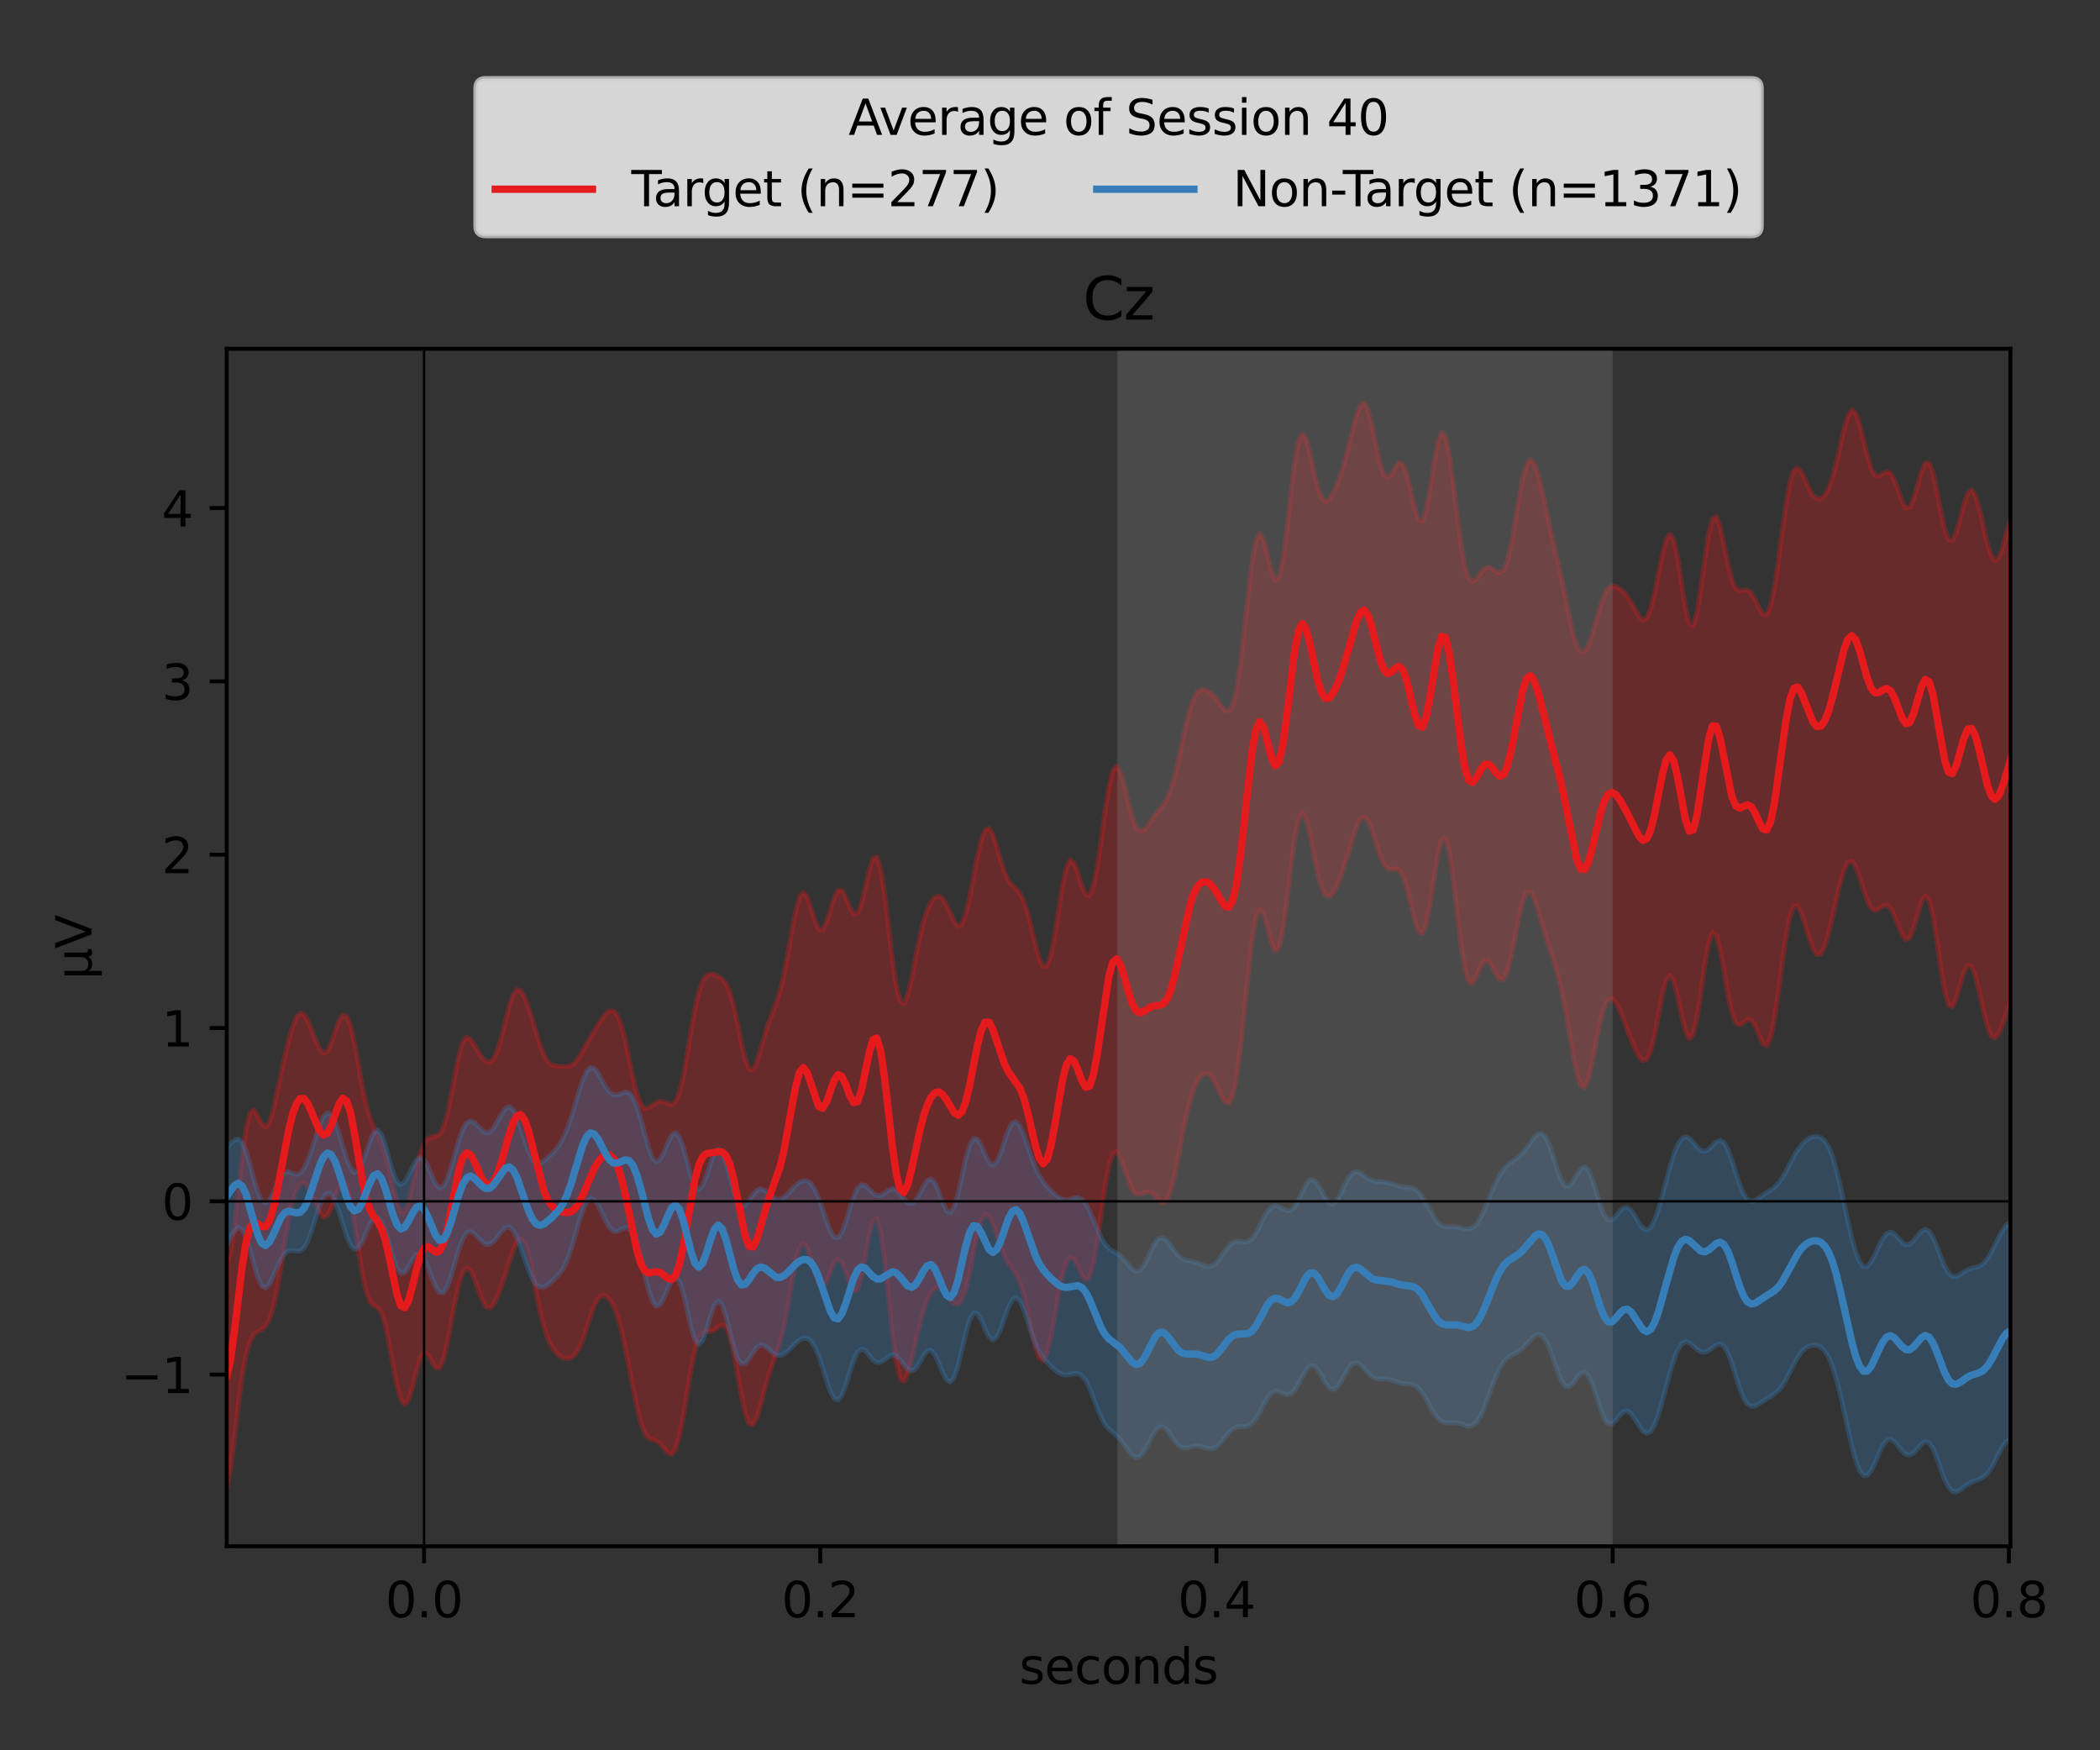 <?xml version="1.0" encoding="utf-8" standalone="no"?>
<!DOCTYPE svg PUBLIC "-//W3C//DTD SVG 1.1//EN"
  "http://www.w3.org/Graphics/SVG/1.1/DTD/svg11.dtd">
<svg xmlns:xlink="http://www.w3.org/1999/xlink" width="432pt" height="360pt" viewBox="0 0 432 360" xmlns="http://www.w3.org/2000/svg" version="1.1">
 <rect x="0" y="0" width="432" height="360" fill="#333333" stroke="none"/>
 <defs>
  <style type="text/css">*{stroke-linejoin: round; stroke-linecap: butt}</style>
 </defs>
 <g id="figure_1">
  <g id="patch_1">
   <path d="M 0 360 
L 432 360 
L 432 0 
L 0 0 
L 0 360 
z
" style="fill: none"/>
  </g>
  <g id="axes_1">
   <g id="patch_2">
    <path d="M 46.64 318.04 
L 413.57 318.04 
L 413.57 71.732 
L 46.64 71.732 
L 46.64 318.04 
z
" style="fill: none"/>
   </g>
   <g id="PolyCollection_1">
    <defs>
     <path id="mad66b916a4" d="M 46.64 -99.967 
L 46.64 -53.867 
L 47.436 -58.095 
L 48.232 -64.371 
L 49.028 -71.083 
L 49.824 -76.93 
L 50.62 -81.277 
L 51.416 -84.038 
L 52.212 -85.485 
L 53.008 -86.117 
L 53.804 -86.511 
L 54.599 -87.183 
L 55.395 -88.55 
L 56.191 -90.957 
L 56.987 -94.582 
L 57.783 -99.244 
L 58.579 -104.338 
L 59.375 -109.038 
L 60.171 -112.702 
L 60.967 -115.144 
L 61.763 -116.467 
L 62.559 -116.731 
L 63.355 -115.92 
L 64.151 -114.216 
L 64.947 -112.166 
L 65.743 -110.477 
L 66.539 -109.682 
L 67.335 -110.011 
L 68.131 -111.437 
L 68.926 -113.63 
L 69.722 -115.841 
L 70.518 -117.004 
L 71.314 -116.201 
L 72.11 -113.18 
L 72.906 -108.479 
L 73.702 -103.107 
L 74.498 -98.133 
L 75.294 -94.39 
L 76.09 -92.249 
L 76.886 -91.44 
L 77.682 -91.065 
L 78.478 -89.962 
L 79.274 -87.375 
L 80.07 -83.418 
L 80.866 -78.916 
L 81.662 -74.884 
L 82.458 -72.133 
L 83.253 -71.149 
L 84.049 -72.067 
L 84.845 -74.565 
L 85.641 -77.781 
L 86.437 -80.528 
L 87.233 -81.809 
L 88.029 -81.385 
L 88.825 -79.93 
L 89.621 -78.635 
L 90.417 -78.587 
L 91.213 -80.317 
L 92.009 -83.653 
L 92.805 -87.902 
L 93.601 -92.191 
L 94.397 -95.781 
L 95.193 -98.189 
L 95.989 -99.176 
L 96.785 -98.727 
L 97.58 -97.089 
L 98.376 -94.808 
L 99.172 -92.627 
L 99.968 -91.223 
L 100.764 -90.95 
L 101.56 -91.758 
L 102.356 -93.346 
L 103.152 -95.407 
L 103.948 -97.758 
L 104.744 -100.267 
L 105.54 -102.675 
L 106.336 -104.526 
L 107.132 -105.251 
L 107.928 -104.402 
L 108.724 -101.916 
L 109.52 -98.219 
L 110.316 -94.06 
L 111.112 -90.175 
L 111.907 -87.016 
L 112.703 -84.685 
L 113.499 -83.047 
L 114.295 -81.905 
L 115.091 -81.128 
L 115.887 -80.665 
L 116.683 -80.516 
L 117.479 -80.719 
L 118.275 -81.36 
L 119.071 -82.563 
L 119.867 -84.392 
L 120.663 -86.727 
L 121.459 -89.213 
L 122.255 -91.377 
L 123.051 -92.849 
L 123.847 -93.509 
L 124.643 -93.436 
L 125.439 -92.721 
L 126.234 -91.346 
L 127.03 -89.223 
L 127.826 -86.312 
L 128.622 -82.706 
L 129.418 -78.645 
L 130.214 -74.473 
L 131.01 -70.602 
L 131.806 -67.448 
L 132.602 -65.313 
L 133.398 -64.222 
L 134.194 -63.85 
L 134.99 -63.639 
L 135.786 -63.103 
L 136.582 -62.144 
L 137.378 -61.163 
L 138.174 -60.87 
L 138.97 -61.914 
L 139.766 -64.571 
L 140.561 -68.624 
L 141.357 -73.456 
L 142.153 -78.242 
L 142.949 -82.179 
L 143.745 -84.745 
L 144.541 -85.906 
L 145.337 -86.131 
L 146.133 -86.124 
L 146.929 -86.412 
L 147.725 -87.025 
L 148.521 -87.48 
L 149.317 -87.058 
L 150.113 -85.206 
L 150.909 -81.846 
L 151.705 -77.454 
L 152.501 -72.919 
L 153.297 -69.233 
L 154.093 -67.151 
L 154.888 -66.951 
L 155.684 -68.42 
L 156.48 -71.007 
L 157.276 -74.04 
L 158.072 -76.93 
L 158.868 -79.368 
L 159.664 -81.471 
L 160.46 -83.769 
L 161.256 -86.883 
L 162.052 -91.057 
L 162.848 -95.86 
L 163.644 -100.312 
L 164.44 -103.353 
L 165.236 -104.339 
L 166.032 -103.285 
L 166.828 -100.83 
L 167.624 -98.007 
L 168.42 -95.913 
L 169.215 -95.319 
L 170.011 -96.332 
L 170.807 -98.326 
L 171.603 -100.234 
L 172.399 -101.06 
L 173.195 -100.34 
L 173.991 -98.337 
L 174.787 -95.949 
L 175.583 -94.379 
L 176.379 -94.654 
L 177.175 -97.149 
L 177.971 -101.31 
L 178.767 -105.775 
L 179.563 -108.875 
L 180.359 -109.268 
L 181.155 -106.416 
L 181.951 -100.721 
L 182.747 -93.365 
L 183.542 -85.951 
L 184.338 -80.013 
L 185.134 -76.56 
L 185.93 -75.824 
L 186.726 -77.331 
L 187.522 -80.239 
L 188.318 -83.714 
L 189.114 -87.135 
L 189.91 -90.121 
L 190.706 -92.472 
L 191.502 -94.102 
L 192.298 -94.987 
L 193.094 -95.143 
L 193.89 -94.652 
L 194.686 -93.703 
L 195.482 -92.619 
L 196.278 -91.812 
L 197.074 -91.703 
L 197.869 -92.636 
L 198.665 -94.799 
L 199.461 -98.109 
L 200.257 -102.111 
L 201.053 -106.007 
L 201.849 -108.915 
L 202.645 -110.232 
L 203.441 -109.874 
L 204.237 -108.242 
L 205.033 -105.971 
L 205.829 -103.651 
L 206.625 -101.672 
L 207.421 -100.167 
L 208.217 -99.008 
L 209.013 -97.829 
L 209.809 -96.148 
L 210.605 -93.609 
L 211.401 -90.211 
L 212.196 -86.399 
L 212.992 -82.93 
L 213.788 -80.628 
L 214.584 -80.114 
L 215.38 -81.612 
L 216.176 -84.866 
L 216.972 -89.21 
L 217.768 -93.764 
L 218.564 -97.681 
L 219.36 -100.333 
L 220.156 -101.408 
L 220.952 -100.961 
L 221.748 -99.448 
L 222.544 -97.688 
L 223.34 -96.694 
L 224.136 -97.353 
L 224.932 -100.088 
L 225.728 -104.665 
L 226.523 -110.276 
L 227.319 -115.812 
L 228.115 -120.203 
L 228.911 -122.719 
L 229.707 -123.151 
L 230.503 -121.842 
L 231.299 -119.542 
L 232.095 -117.125 
L 232.891 -115.3 
L 233.687 -114.398 
L 234.483 -114.321 
L 235.279 -114.649 
L 236.075 -114.863 
L 236.871 -114.607 
L 237.667 -113.872 
L 238.463 -113.012 
L 239.259 -112.599 
L 240.055 -113.182 
L 240.851 -115.074 
L 241.646 -118.222 
L 242.442 -122.222 
L 243.238 -126.471 
L 244.034 -130.395 
L 244.83 -133.634 
L 245.626 -136.085 
L 246.422 -137.805 
L 247.218 -138.858 
L 248.014 -139.242 
L 248.81 -138.919 
L 249.606 -137.907 
L 250.402 -136.368 
L 251.198 -134.654 
L 251.994 -133.319 
L 252.79 -133.067 
L 253.586 -134.599 
L 254.382 -138.361 
L 255.178 -144.303 
L 255.973 -151.774 
L 256.769 -159.622 
L 257.565 -166.471 
L 258.361 -171.112 
L 259.157 -172.87 
L 259.953 -171.873 
L 260.749 -169.08 
L 261.545 -166.026 
L 262.341 -164.329 
L 263.137 -165.142 
L 263.933 -168.77 
L 264.729 -174.593 
L 265.525 -181.304 
L 266.321 -187.343 
L 267.117 -191.381 
L 267.913 -192.705 
L 268.709 -191.374 
L 269.505 -188.122 
L 270.3 -184.04 
L 271.096 -180.197 
L 271.892 -177.347 
L 272.688 -175.817 
L 273.484 -175.566 
L 274.28 -176.34 
L 275.076 -177.844 
L 275.872 -179.853 
L 276.668 -182.231 
L 277.464 -184.853 
L 278.26 -187.51 
L 279.056 -189.861 
L 279.852 -191.477 
L 280.648 -191.972 
L 281.444 -191.168 
L 282.24 -189.221 
L 283.036 -186.631 
L 283.832 -184.087 
L 284.627 -182.208 
L 285.423 -181.285 
L 286.219 -181.163 
L 287.015 -181.319 
L 287.811 -181.069 
L 288.607 -179.838 
L 289.403 -177.417 
L 290.199 -174.123 
L 290.995 -170.767 
L 291.791 -168.414 
L 292.587 -167.995 
L 293.383 -169.937 
L 294.179 -173.961 
L 294.975 -179.118 
L 295.771 -184.014 
L 296.567 -187.186 
L 297.363 -187.528 
L 298.159 -184.668 
L 298.954 -179.144 
L 299.75 -172.259 
L 300.546 -165.627 
L 301.342 -160.632 
L 302.138 -158.027 
L 302.934 -157.78 
L 303.73 -159.168 
L 304.526 -161.067 
L 305.322 -162.373 
L 306.118 -162.435 
L 306.914 -161.307 
L 307.71 -159.672 
L 308.506 -158.487 
L 309.302 -158.553 
L 310.098 -160.224 
L 310.894 -163.329 
L 311.69 -167.291 
L 312.486 -171.316 
L 313.281 -174.582 
L 314.077 -176.428 
L 314.873 -176.532 
L 315.669 -175.037 
L 316.465 -172.5 
L 317.261 -169.635 
L 318.057 -166.96 
L 318.853 -164.58 
L 319.649 -162.217 
L 320.445 -159.476 
L 321.241 -156.096 
L 322.037 -152.045 
L 322.833 -147.509 
L 323.629 -142.926 
L 324.425 -139.004 
L 325.221 -136.585 
L 326.017 -136.297 
L 326.813 -138.214 
L 327.608 -141.767 
L 328.404 -145.975 
L 329.2 -149.847 
L 329.996 -152.701 
L 330.792 -154.253 
L 331.588 -154.529 
L 332.384 -153.743 
L 333.18 -152.205 
L 333.976 -150.246 
L 334.772 -148.139 
L 335.568 -146.074 
L 336.364 -144.196 
L 337.16 -142.685 
L 337.956 -141.836 
L 338.752 -142.047 
L 339.548 -143.673 
L 340.344 -146.783 
L 341.14 -150.938 
L 341.935 -155.179 
L 342.731 -158.31 
L 343.527 -159.378 
L 344.323 -158.102 
L 345.119 -154.988 
L 345.915 -151.142 
L 346.711 -147.882 
L 347.507 -146.357 
L 348.303 -147.252 
L 349.099 -150.6 
L 349.895 -155.713 
L 350.691 -161.305 
L 351.487 -165.857 
L 352.283 -168.13 
L 353.079 -167.592 
L 353.875 -164.563 
L 354.671 -160.048 
L 355.467 -155.355 
L 356.262 -151.648 
L 357.058 -149.584 
L 357.854 -149.134 
L 358.65 -149.671 
L 359.446 -150.271 
L 360.242 -150.134 
L 361.038 -148.949 
L 361.834 -147.06 
L 362.63 -145.355 
L 363.426 -144.895 
L 364.222 -146.46 
L 365.018 -150.217 
L 365.814 -155.647 
L 366.61 -161.744 
L 367.406 -167.349 
L 368.202 -171.484 
L 368.998 -173.598 
L 369.794 -173.658 
L 370.589 -172.09 
L 371.385 -169.6 
L 372.181 -166.953 
L 372.977 -164.813 
L 373.773 -163.67 
L 374.569 -163.804 
L 375.365 -165.268 
L 376.161 -167.881 
L 376.957 -171.262 
L 377.753 -174.916 
L 378.549 -178.329 
L 379.345 -181.029 
L 380.141 -182.626 
L 380.937 -182.879 
L 381.733 -181.791 
L 382.529 -179.668 
L 383.325 -177.083 
L 384.121 -174.729 
L 384.916 -173.187 
L 385.712 -172.695 
L 386.508 -173.038 
L 387.304 -173.64 
L 388.1 -173.838 
L 388.896 -173.188 
L 389.692 -171.651 
L 390.488 -169.604 
L 391.284 -167.716 
L 392.08 -166.725 
L 392.876 -167.164 
L 393.672 -169.074 
L 394.468 -171.872 
L 395.264 -174.481 
L 396.06 -175.723 
L 396.856 -174.776 
L 397.652 -171.489 
L 398.448 -166.463 
L 399.243 -160.873 
L 400.039 -156.109 
L 400.835 -153.31 
L 401.631 -152.945 
L 402.427 -154.662 
L 403.223 -157.449 
L 404.019 -160.065 
L 404.815 -161.475 
L 405.611 -161.131 
L 406.407 -159.051 
L 407.203 -155.75 
L 407.999 -152.064 
L 408.795 -148.897 
L 409.591 -146.943 
L 410.387 -146.498 
L 411.183 -147.439 
L 411.979 -149.367 
L 412.775 -151.779 
L 413.57 -154.152 
L 413.57 -253.195 
L 413.57 -253.195 
L 412.775 -250.326 
L 411.979 -247.367 
L 411.183 -245.268 
L 410.387 -244.684 
L 409.591 -245.813 
L 408.795 -248.403 
L 407.999 -251.856 
L 407.203 -255.364 
L 406.407 -258.062 
L 405.611 -259.241 
L 404.815 -258.585 
L 404.019 -256.338 
L 403.223 -253.27 
L 402.427 -250.435 
L 401.631 -248.816 
L 400.835 -249.044 
L 400.039 -251.223 
L 399.243 -254.89 
L 398.448 -259.108 
L 397.652 -262.727 
L 396.856 -264.763 
L 396.06 -264.762 
L 395.264 -262.954 
L 394.468 -260.143 
L 393.672 -257.397 
L 392.876 -255.68 
L 392.08 -255.536 
L 391.284 -256.903 
L 390.488 -259.144 
L 389.692 -261.334 
L 388.896 -262.702 
L 388.1 -262.989 
L 387.304 -262.529 
L 386.508 -262.046 
L 385.712 -262.29 
L 384.916 -263.724 
L 384.121 -266.34 
L 383.325 -269.652 
L 382.529 -272.846 
L 381.733 -275.052 
L 380.937 -275.648 
L 380.141 -274.462 
L 379.345 -271.805 
L 378.549 -268.329 
L 377.753 -264.785 
L 376.957 -261.764 
L 376.161 -259.548 
L 375.365 -258.146 
L 374.569 -257.463 
L 373.773 -257.446 
L 372.977 -258.116 
L 372.181 -259.442 
L 371.385 -261.193 
L 370.589 -262.865 
L 369.794 -263.763 
L 368.998 -263.197 
L 368.202 -260.723 
L 367.406 -256.353 
L 366.61 -250.638 
L 365.814 -244.549 
L 365.018 -239.186 
L 364.222 -235.421 
L 363.426 -233.648 
L 362.63 -233.709 
L 361.834 -235 
L 361.038 -236.697 
L 360.242 -238.05 
L 359.446 -238.65 
L 358.65 -238.596 
L 357.854 -238.448 
L 357.058 -238.976 
L 356.262 -240.78 
L 355.467 -243.95 
L 354.671 -247.917 
L 353.875 -251.579 
L 353.079 -253.678 
L 352.283 -253.292 
L 351.487 -250.201 
L 350.691 -245.027 
L 349.895 -239.085 
L 349.099 -234.019 
L 348.303 -231.304 
L 347.507 -231.728 
L 346.711 -235.063 
L 345.915 -240.121 
L 345.119 -245.229 
L 344.323 -248.859 
L 343.527 -250.131 
L 342.731 -248.966 
L 341.935 -245.931 
L 341.14 -241.927 
L 340.344 -237.922 
L 339.548 -234.739 
L 338.752 -232.895 
L 337.956 -232.493 
L 337.16 -233.241 
L 336.364 -234.611 
L 335.568 -236.08 
L 334.772 -237.321 
L 333.976 -238.249 
L 333.18 -238.926 
L 332.384 -239.383 
L 331.588 -239.49 
L 330.792 -238.975 
L 329.996 -237.601 
L 329.2 -235.368 
L 328.404 -232.588 
L 327.608 -229.769 
L 326.813 -227.438 
L 326.017 -226.028 
L 325.221 -225.855 
L 324.425 -227.085 
L 323.629 -229.655 
L 322.833 -233.2 
L 322.037 -237.141 
L 321.241 -240.964 
L 320.445 -244.492 
L 319.649 -247.905 
L 318.853 -251.471 
L 318.057 -255.254 
L 317.261 -259.014 
L 316.465 -262.304 
L 315.669 -264.615 
L 314.873 -265.481 
L 314.077 -264.578 
L 313.281 -261.854 
L 312.486 -257.659 
L 311.69 -252.759 
L 310.894 -248.138 
L 310.098 -244.647 
L 309.302 -242.701 
L 308.506 -242.175 
L 307.71 -242.535 
L 306.914 -243.111 
L 306.118 -243.356 
L 305.322 -242.994 
L 304.526 -242.077 
L 303.73 -240.983 
L 302.934 -240.372 
L 302.138 -241.021 
L 301.342 -243.529 
L 300.546 -248.031 
L 299.75 -254.058 
L 298.954 -260.611 
L 298.159 -266.401 
L 297.363 -270.175 
L 296.567 -271.08 
L 295.771 -268.992 
L 294.975 -264.652 
L 294.179 -259.484 
L 293.383 -255.121 
L 292.587 -252.838 
L 291.791 -253.127 
L 290.995 -255.592 
L 290.199 -259.157 
L 289.403 -262.498 
L 288.607 -264.539 
L 287.811 -264.856 
L 287.015 -263.813 
L 286.219 -262.378 
L 285.423 -261.681 
L 284.627 -262.52 
L 283.832 -265.042 
L 283.036 -268.725 
L 282.24 -272.606 
L 281.444 -275.643 
L 280.648 -277.072 
L 279.852 -276.637 
L 279.056 -274.613 
L 278.26 -271.626 
L 277.464 -268.363 
L 276.668 -265.315 
L 275.872 -262.688 
L 275.076 -260.479 
L 274.28 -258.659 
L 273.484 -257.351 
L 272.688 -256.868 
L 271.892 -257.596 
L 271.096 -259.729 
L 270.3 -263.033 
L 269.505 -266.748 
L 268.709 -269.735 
L 267.913 -270.816 
L 267.117 -269.181 
L 266.321 -264.74 
L 265.525 -258.243 
L 264.729 -251.122 
L 263.933 -245.045 
L 263.137 -241.365 
L 262.341 -240.66 
L 261.545 -242.555 
L 260.749 -245.857 
L 259.953 -248.94 
L 259.157 -250.257 
L 258.361 -248.811 
L 257.565 -244.458 
L 256.769 -237.915 
L 255.973 -230.476 
L 255.178 -223.55 
L 254.382 -218.216 
L 253.586 -214.969 
L 252.79 -213.71 
L 251.994 -213.91 
L 251.198 -214.88 
L 250.402 -216.02 
L 249.606 -216.981 
L 248.81 -217.667 
L 248.014 -218.092 
L 247.218 -218.2 
L 246.422 -217.781 
L 245.626 -216.556 
L 244.83 -214.355 
L 244.034 -211.252 
L 243.238 -207.574 
L 242.442 -203.796 
L 241.646 -200.382 
L 240.851 -197.653 
L 240.055 -195.706 
L 239.259 -194.395 
L 238.463 -193.415 
L 237.667 -192.45 
L 236.871 -191.335 
L 236.075 -190.157 
L 235.279 -189.238 
L 234.483 -189.024 
L 233.687 -189.903 
L 232.891 -192.014 
L 232.095 -195.096 
L 231.299 -198.479 
L 230.503 -201.235 
L 229.707 -202.441 
L 228.911 -201.474 
L 228.115 -198.228 
L 227.319 -193.191 
L 226.523 -187.339 
L 225.728 -181.864 
L 224.932 -177.822 
L 224.136 -175.848 
L 223.34 -176.016 
L 222.544 -177.844 
L 221.748 -180.401 
L 220.952 -182.518 
L 220.156 -183.11 
L 219.36 -181.543 
L 218.564 -177.883 
L 217.768 -172.893 
L 216.972 -167.748 
L 216.176 -163.628 
L 215.38 -161.35 
L 214.584 -161.192 
L 213.788 -162.904 
L 212.992 -165.844 
L 212.196 -169.213 
L 211.401 -172.302 
L 210.605 -174.678 
L 209.809 -176.245 
L 209.013 -177.198 
L 208.217 -177.944 
L 207.421 -178.977 
L 206.625 -180.691 
L 205.829 -183.144 
L 205.033 -185.945 
L 204.237 -188.365 
L 203.441 -189.641 
L 202.645 -189.286 
L 201.849 -187.237 
L 201.053 -183.817 
L 200.257 -179.619 
L 199.461 -175.4 
L 198.665 -171.957 
L 197.869 -169.924 
L 197.074 -169.53 
L 196.278 -170.504 
L 195.482 -172.211 
L 194.686 -173.948 
L 193.89 -175.192 
L 193.094 -175.698 
L 192.298 -175.435 
L 191.502 -174.445 
L 190.706 -172.728 
L 189.91 -170.212 
L 189.114 -166.855 
L 188.318 -162.837 
L 187.522 -158.697 
L 186.726 -155.299 
L 185.93 -153.584 
L 185.134 -154.254 
L 184.338 -157.529 
L 183.542 -163.02 
L 182.747 -169.751 
L 181.951 -176.336 
L 181.155 -181.341 
L 180.359 -183.759 
L 179.563 -183.375 
L 178.767 -180.809 
L 177.971 -177.251 
L 177.175 -174.02 
L 176.379 -172.148 
L 175.583 -172.068 
L 174.787 -173.474 
L 173.991 -175.449 
L 173.195 -176.86 
L 172.399 -176.874 
L 171.603 -175.337 
L 170.807 -172.813 
L 170.011 -170.297 
L 169.215 -168.795 
L 168.42 -168.925 
L 167.624 -170.656 
L 166.828 -173.263 
L 166.032 -175.579 
L 165.236 -176.486 
L 164.44 -175.395 
L 163.644 -172.439 
L 162.848 -168.282 
L 162.052 -163.762 
L 161.256 -159.59 
L 160.46 -156.191 
L 159.664 -153.631 
L 158.868 -151.598 
L 158.072 -149.558 
L 157.276 -147.085 
L 156.48 -144.226 
L 155.684 -141.582 
L 154.888 -140.021 
L 154.093 -140.212 
L 153.297 -142.268 
L 152.501 -145.708 
L 151.705 -149.679 
L 150.909 -153.312 
L 150.113 -156.036 
L 149.317 -157.733 
L 148.521 -158.658 
L 147.725 -159.182 
L 146.929 -159.534 
L 146.133 -159.68 
L 145.337 -159.362 
L 144.541 -158.23 
L 143.745 -155.989 
L 142.949 -152.538 
L 142.153 -148.091 
L 141.357 -143.218 
L 140.561 -138.729 
L 139.766 -135.357 
L 138.97 -133.444 
L 138.174 -132.829 
L 137.378 -132.999 
L 136.582 -133.37 
L 135.786 -133.511 
L 134.99 -133.245 
L 134.194 -132.659 
L 133.398 -132.079 
L 132.602 -132 
L 131.806 -132.917 
L 131.01 -135.1 
L 130.214 -138.406 
L 129.418 -142.297 
L 128.622 -146.055 
L 127.826 -149.08 
L 127.03 -151.074 
L 126.234 -152.031 
L 125.439 -152.114 
L 124.643 -151.535 
L 123.847 -150.516 
L 123.051 -149.276 
L 122.255 -147.984 
L 121.459 -146.682 
L 120.663 -145.321 
L 119.867 -143.889 
L 119.071 -142.52 
L 118.275 -141.444 
L 117.479 -140.826 
L 116.683 -140.635 
L 115.887 -140.664 
L 115.091 -140.709 
L 114.295 -140.743 
L 113.499 -140.962 
L 112.703 -141.661 
L 111.907 -143.042 
L 111.112 -145.094 
L 110.316 -147.609 
L 109.52 -150.284 
L 108.724 -152.819 
L 107.928 -154.919 
L 107.132 -156.251 
L 106.336 -156.47 
L 105.54 -155.369 
L 104.744 -153.042 
L 103.948 -149.923 
L 103.152 -146.679 
L 102.356 -143.978 
L 101.56 -142.247 
L 100.764 -141.55 
L 99.968 -141.703 
L 99.172 -142.469 
L 98.376 -143.658 
L 97.58 -145.053 
L 96.785 -146.255 
L 95.989 -146.651 
L 95.193 -145.643 
L 94.397 -143.003 
L 93.601 -139.079 
L 92.805 -134.702 
L 92.009 -130.822 
L 91.213 -128.107 
L 90.417 -126.708 
L 89.621 -126.285 
L 88.825 -126.213 
L 88.029 -125.861 
L 87.233 -124.788 
L 86.437 -122.779 
L 85.641 -119.839 
L 84.845 -116.311 
L 84.049 -112.98 
L 83.253 -110.873 
L 82.458 -110.768 
L 81.662 -112.709 
L 80.866 -115.956 
L 80.07 -119.445 
L 79.274 -122.412 
L 78.478 -124.675 
L 77.682 -126.465 
L 76.886 -128.151 
L 76.09 -130.172 
L 75.294 -132.969 
L 74.498 -136.745 
L 73.702 -141.209 
L 72.906 -145.6 
L 72.11 -149.041 
L 71.314 -150.946 
L 70.518 -151.187 
L 69.722 -149.983 
L 68.926 -147.823 
L 68.131 -145.463 
L 67.335 -143.777 
L 66.539 -143.378 
L 65.743 -144.303 
L 64.947 -146.087 
L 64.151 -148.14 
L 63.355 -150.004 
L 62.559 -151.297 
L 61.763 -151.633 
L 60.967 -150.765 
L 60.171 -148.779 
L 59.375 -146.016 
L 58.579 -142.755 
L 57.783 -139.092 
L 56.987 -135.202 
L 56.191 -131.601 
L 55.395 -129.055 
L 54.599 -128.174 
L 53.804 -128.932 
L 53.008 -130.528 
L 52.212 -131.669 
L 51.416 -131.053 
L 50.62 -127.871 
L 49.824 -122.188 
L 49.028 -115.037 
L 48.232 -108.033 
L 47.436 -102.683 
L 46.64 -99.967 
z
" style="stroke: #e41a1c; stroke-opacity: 0.3"/>
    </defs>
    <g clip-path="url(#pbef220b345)">
     <use xlink:href="#mad66b916a4" x="0" y="360" style="fill: #e41a1c; fill-opacity: 0.3; stroke: #e41a1c; stroke-opacity: 0.3"/>
    </g>
   </g>
   <g id="PolyCollection_2">
    <defs>
     <path id="m54647ad847" d="M 46.64 -124.053 
L 46.64 -103.837 
L 47.436 -105.459 
L 48.232 -106.891 
L 49.028 -107.543 
L 49.824 -107.075 
L 50.62 -105.461 
L 51.416 -102.947 
L 52.212 -100.018 
L 53.008 -97.333 
L 53.804 -95.558 
L 54.599 -95.095 
L 55.395 -95.902 
L 56.191 -97.539 
L 56.987 -99.414 
L 57.783 -101.05 
L 58.579 -102.187 
L 59.375 -102.753 
L 60.171 -102.831 
L 60.967 -102.666 
L 61.763 -102.672 
L 62.559 -103.3 
L 63.355 -104.789 
L 64.151 -107.027 
L 64.947 -109.605 
L 65.743 -111.999 
L 66.539 -113.756 
L 67.335 -114.57 
L 68.131 -114.296 
L 68.926 -112.965 
L 69.722 -110.806 
L 70.518 -108.236 
L 71.314 -105.777 
L 72.11 -103.932 
L 72.906 -103.061 
L 73.702 -103.308 
L 74.498 -104.543 
L 75.294 -106.362 
L 76.09 -108.177 
L 76.886 -109.394 
L 77.682 -109.593 
L 78.478 -108.633 
L 79.274 -106.66 
L 80.07 -104.051 
L 80.866 -101.349 
L 81.662 -99.182 
L 82.458 -98.094 
L 83.253 -98.283 
L 84.049 -99.46 
L 84.845 -100.953 
L 85.641 -102.004 
L 86.437 -102.103 
L 87.233 -101.143 
L 88.029 -99.37 
L 88.825 -97.25 
L 89.621 -95.338 
L 90.417 -94.168 
L 91.213 -94.131 
L 92.009 -95.343 
L 92.805 -97.586 
L 93.601 -100.363 
L 94.397 -103.073 
L 95.193 -105.196 
L 95.989 -106.427 
L 96.785 -106.722 
L 97.58 -106.267 
L 98.376 -105.41 
L 99.172 -104.555 
L 99.968 -104.047 
L 100.764 -104.081 
L 101.56 -104.664 
L 102.356 -105.629 
L 103.152 -106.679 
L 103.948 -107.456 
L 104.744 -107.618 
L 105.54 -106.951 
L 106.336 -105.449 
L 107.132 -103.333 
L 107.928 -100.979 
L 108.724 -98.773 
L 109.52 -97.002 
L 110.316 -95.814 
L 111.112 -95.256 
L 111.907 -95.278 
L 112.703 -95.739 
L 113.499 -96.434 
L 114.295 -97.201 
L 115.091 -98.041 
L 115.887 -99.146 
L 116.683 -100.768 
L 117.479 -103.02 
L 118.275 -105.746 
L 119.071 -108.572 
L 119.867 -111.039 
L 120.663 -112.763 
L 121.459 -113.51 
L 122.255 -113.242 
L 123.051 -112.122 
L 123.847 -110.495 
L 124.643 -108.804 
L 125.439 -107.474 
L 126.234 -106.776 
L 127.03 -106.736 
L 127.826 -107.118 
L 128.622 -107.486 
L 129.418 -107.346 
L 130.214 -106.316 
L 131.01 -104.254 
L 131.806 -101.321 
L 132.602 -97.955 
L 133.398 -94.773 
L 134.194 -92.415 
L 134.99 -91.334 
L 135.786 -91.643 
L 136.582 -93.061 
L 137.378 -94.988 
L 138.174 -96.654 
L 138.97 -97.313 
L 139.766 -96.461 
L 140.561 -94.051 
L 141.357 -90.597 
L 142.153 -87.046 
L 142.949 -84.427 
L 143.745 -83.459 
L 144.541 -84.3 
L 145.337 -86.515 
L 146.133 -89.249 
L 146.929 -91.5 
L 147.725 -92.439 
L 148.521 -91.677 
L 149.317 -89.386 
L 150.113 -86.221 
L 150.909 -83.051 
L 151.705 -80.654 
L 152.501 -79.478 
L 153.297 -79.545 
L 154.093 -80.506 
L 154.888 -81.799 
L 155.684 -82.869 
L 156.48 -83.353 
L 157.276 -83.183 
L 158.072 -82.558 
L 158.868 -81.822 
L 159.664 -81.303 
L 160.46 -81.19 
L 161.256 -81.498 
L 162.052 -82.121 
L 162.848 -82.906 
L 163.644 -83.705 
L 164.44 -84.373 
L 165.236 -84.763 
L 166.032 -84.729 
L 166.828 -84.15 
L 167.624 -82.945 
L 168.42 -81.102 
L 169.215 -78.735 
L 170.011 -76.15 
L 170.807 -73.836 
L 171.603 -72.339 
L 172.399 -72.055 
L 173.195 -73.071 
L 173.991 -75.121 
L 174.787 -77.683 
L 175.583 -80.116 
L 176.379 -81.845 
L 177.175 -82.535 
L 177.971 -82.216 
L 178.767 -81.28 
L 179.563 -80.296 
L 180.359 -79.743 
L 181.155 -79.805 
L 181.951 -80.335 
L 182.747 -80.975 
L 183.542 -81.338 
L 184.338 -81.162 
L 185.134 -80.417 
L 185.93 -79.338 
L 186.726 -78.369 
L 187.522 -77.985 
L 188.318 -78.448 
L 189.114 -79.637 
L 189.91 -81.07 
L 190.706 -82.123 
L 191.502 -82.302 
L 192.298 -81.444 
L 193.094 -79.767 
L 193.89 -77.803 
L 194.686 -76.242 
L 195.482 -75.734 
L 196.278 -76.677 
L 197.074 -79.045 
L 197.869 -82.355 
L 198.665 -85.806 
L 199.461 -88.545 
L 200.257 -89.951 
L 201.053 -89.844 
L 201.849 -88.527 
L 202.645 -86.674 
L 203.441 -85.086 
L 204.237 -84.417 
L 205.033 -84.964 
L 205.829 -86.598 
L 206.625 -88.846 
L 207.421 -91.063 
L 208.217 -92.633 
L 209.013 -93.13 
L 209.809 -92.419 
L 210.605 -90.672 
L 211.401 -88.301 
L 212.196 -85.814 
L 212.992 -83.633 
L 213.788 -81.958 
L 214.584 -80.749 
L 215.38 -79.825 
L 216.176 -79.021 
L 216.972 -78.286 
L 217.768 -77.681 
L 218.564 -77.299 
L 219.36 -77.187 
L 220.156 -77.297 
L 220.952 -77.479 
L 221.748 -77.502 
L 222.544 -77.104 
L 223.34 -76.102 
L 224.136 -74.483 
L 224.932 -72.447 
L 225.728 -70.327 
L 226.523 -68.455 
L 227.319 -67.03 
L 228.115 -66.058 
L 228.911 -65.374 
L 229.707 -64.723 
L 230.503 -63.892 
L 231.299 -62.819 
L 232.095 -61.644 
L 232.891 -60.658 
L 233.687 -60.175 
L 234.483 -60.396 
L 235.279 -61.327 
L 236.075 -62.768 
L 236.871 -64.372 
L 237.667 -65.735 
L 238.463 -66.513 
L 239.259 -66.536 
L 240.055 -65.866 
L 240.851 -64.771 
L 241.646 -63.618 
L 242.442 -62.728 
L 243.238 -62.267 
L 244.034 -62.212 
L 244.83 -62.394 
L 245.626 -62.59 
L 246.422 -62.631 
L 247.218 -62.469 
L 248.014 -62.196 
L 248.81 -62 
L 249.606 -62.076 
L 250.402 -62.533 
L 251.198 -63.347 
L 251.994 -64.359 
L 252.79 -65.338 
L 253.586 -66.073 
L 254.382 -66.467 
L 255.178 -66.575 
L 255.973 -66.591 
L 256.769 -66.757 
L 257.565 -67.27 
L 258.361 -68.216 
L 259.157 -69.543 
L 259.953 -71.059 
L 260.749 -72.476 
L 261.545 -73.491 
L 262.341 -73.92 
L 263.137 -73.801 
L 263.933 -73.407 
L 264.729 -73.131 
L 265.525 -73.312 
L 266.321 -74.091 
L 267.117 -75.376 
L 267.913 -76.884 
L 268.709 -78.233 
L 269.505 -79.049 
L 270.3 -79.079 
L 271.096 -78.306 
L 271.892 -76.98 
L 272.688 -75.552 
L 273.484 -74.509 
L 274.28 -74.2 
L 275.076 -74.714 
L 275.872 -75.879 
L 276.668 -77.335 
L 277.464 -78.665 
L 278.26 -79.52 
L 279.056 -79.719 
L 279.852 -79.294 
L 280.648 -78.465 
L 281.444 -77.55 
L 282.24 -76.835 
L 283.036 -76.459 
L 283.832 -76.372 
L 284.627 -76.401 
L 285.423 -76.361 
L 286.219 -76.169 
L 287.015 -75.872 
L 287.811 -75.588 
L 288.607 -75.41 
L 289.403 -75.342 
L 290.199 -75.283 
L 290.995 -75.064 
L 291.791 -74.517 
L 292.587 -73.555 
L 293.383 -72.233 
L 294.179 -70.742 
L 294.975 -69.345 
L 295.771 -68.267 
L 296.567 -67.611 
L 297.363 -67.342 
L 298.159 -67.323 
L 298.954 -67.377 
L 299.75 -67.345 
L 300.546 -67.156 
L 301.342 -66.871 
L 302.138 -66.677 
L 302.934 -66.811 
L 303.73 -67.461 
L 304.526 -68.701 
L 305.322 -70.468 
L 306.118 -72.588 
L 306.914 -74.816 
L 307.71 -76.895 
L 308.506 -78.617 
L 309.302 -79.886 
L 310.098 -80.727 
L 310.894 -81.263 
L 311.69 -81.666 
L 312.486 -82.111 
L 313.281 -82.729 
L 314.077 -83.552 
L 314.873 -84.468 
L 315.669 -85.239 
L 316.465 -85.578 
L 317.261 -85.254 
L 318.057 -84.171 
L 318.853 -82.399 
L 319.649 -80.173 
L 320.445 -77.876 
L 321.241 -75.972 
L 322.037 -74.875 
L 322.833 -74.777 
L 323.629 -75.529 
L 324.425 -76.676 
L 325.221 -77.617 
L 326.017 -77.827 
L 326.813 -77.019 
L 327.608 -75.228 
L 328.404 -72.794 
L 329.2 -70.273 
L 329.996 -68.258 
L 330.792 -67.176 
L 331.588 -67.128 
L 332.384 -67.855 
L 333.18 -68.864 
L 333.976 -69.63 
L 334.772 -69.785 
L 335.568 -69.223 
L 336.364 -68.103 
L 337.16 -66.775 
L 337.956 -65.669 
L 338.752 -65.178 
L 339.548 -65.557 
L 340.344 -66.874 
L 341.14 -69.011 
L 341.935 -71.723 
L 342.731 -74.709 
L 343.527 -77.661 
L 344.323 -80.281 
L 345.119 -82.31 
L 345.915 -83.571 
L 346.711 -84.029 
L 347.507 -83.812 
L 348.303 -83.181 
L 349.099 -82.46 
L 349.895 -81.948 
L 350.691 -81.841 
L 351.487 -82.169 
L 352.283 -82.78 
L 353.079 -83.371 
L 353.875 -83.573 
L 354.671 -83.072 
L 355.467 -81.719 
L 356.262 -79.603 
L 357.058 -77.054 
L 357.854 -74.541 
L 358.65 -72.514 
L 359.446 -71.238 
L 360.242 -70.732 
L 361.038 -70.818 
L 361.834 -71.239 
L 362.63 -71.771 
L 363.426 -72.284 
L 364.222 -72.759 
L 365.018 -73.276 
L 365.814 -73.967 
L 366.61 -74.949 
L 367.406 -76.252 
L 368.202 -77.783 
L 368.998 -79.358 
L 369.794 -80.777 
L 370.589 -81.9 
L 371.385 -82.682 
L 372.181 -83.15 
L 372.977 -83.351 
L 373.773 -83.295 
L 374.569 -82.932 
L 375.365 -82.16 
L 376.161 -80.864 
L 376.957 -78.955 
L 377.753 -76.409 
L 378.549 -73.293 
L 379.345 -69.771 
L 380.141 -66.103 
L 380.937 -62.618 
L 381.733 -59.668 
L 382.529 -57.56 
L 383.325 -56.493 
L 384.121 -56.509 
L 384.916 -57.481 
L 385.712 -59.12 
L 386.508 -61.009 
L 387.304 -62.682 
L 388.1 -63.744 
L 388.896 -63.997 
L 389.692 -63.507 
L 390.488 -62.564 
L 391.284 -61.564 
L 392.08 -60.875 
L 392.876 -60.733 
L 393.672 -61.186 
L 394.468 -62.056 
L 395.264 -62.978 
L 396.06 -63.497 
L 396.856 -63.242 
L 397.652 -62.078 
L 398.448 -60.166 
L 399.243 -57.901 
L 400.039 -55.766 
L 400.835 -54.163 
L 401.631 -53.3 
L 402.427 -53.156 
L 403.223 -53.526 
L 404.019 -54.125 
L 404.815 -54.711 
L 405.611 -55.154 
L 406.407 -55.465 
L 407.203 -55.755 
L 407.999 -56.184 
L 408.795 -56.902 
L 409.591 -57.995 
L 410.387 -59.426 
L 411.183 -61.019 
L 411.979 -62.488 
L 412.775 -63.531 
L 413.57 -63.925 
L 413.57 -108.631 
L 413.57 -108.631 
L 412.775 -108.065 
L 411.979 -106.985 
L 411.183 -105.547 
L 410.387 -103.932 
L 409.591 -102.351 
L 408.795 -101.021 
L 407.999 -100.089 
L 407.203 -99.57 
L 406.407 -99.334 
L 405.611 -99.164 
L 404.815 -98.871 
L 404.019 -98.393 
L 403.223 -97.833 
L 402.427 -97.431 
L 401.631 -97.469 
L 400.835 -98.163 
L 400.039 -99.559 
L 399.243 -101.488 
L 398.448 -103.599 
L 397.652 -105.465 
L 396.856 -106.713 
L 396.06 -107.136 
L 395.264 -106.757 
L 394.468 -105.833 
L 393.672 -104.786 
L 392.876 -104.062 
L 392.08 -103.956 
L 391.284 -104.482 
L 390.488 -105.371 
L 389.692 -106.201 
L 388.896 -106.575 
L 388.1 -106.259 
L 387.304 -105.235 
L 386.508 -103.684 
L 385.712 -101.937 
L 384.916 -100.405 
L 384.121 -99.488 
L 383.325 -99.474 
L 382.529 -100.495 
L 381.733 -102.514 
L 380.937 -105.368 
L 380.141 -108.804 
L 379.345 -112.511 
L 378.549 -116.159 
L 377.753 -119.44 
L 376.957 -122.122 
L 376.161 -124.092 
L 375.365 -125.362 
L 374.569 -126.04 
L 373.773 -126.275 
L 372.977 -126.197 
L 372.181 -125.877 
L 371.385 -125.327 
L 370.589 -124.524 
L 369.794 -123.447 
L 368.998 -122.12 
L 368.202 -120.626 
L 367.406 -119.1 
L 366.61 -117.704 
L 365.814 -116.572 
L 365.018 -115.752 
L 364.222 -115.178 
L 363.426 -114.702 
L 362.63 -114.18 
L 361.834 -113.587 
L 361.038 -113.066 
L 360.242 -112.882 
L 359.446 -113.309 
L 358.65 -114.499 
L 357.854 -116.416 
L 357.058 -118.825 
L 356.262 -121.339 
L 355.467 -123.507 
L 354.671 -124.943 
L 353.875 -125.46 
L 353.079 -125.154 
L 352.283 -124.369 
L 351.487 -123.57 
L 350.691 -123.165 
L 349.895 -123.358 
L 349.099 -124.085 
L 348.303 -125.056 
L 347.507 -125.874 
L 346.711 -126.181 
L 345.915 -125.747 
L 345.119 -124.502 
L 344.323 -122.505 
L 343.527 -119.917 
L 342.731 -116.971 
L 341.935 -113.958 
L 341.14 -111.192 
L 340.344 -108.972 
L 339.548 -107.534 
L 338.752 -107.014 
L 337.956 -107.393 
L 337.16 -108.461 
L 336.364 -109.833 
L 335.568 -111.037 
L 334.772 -111.672 
L 333.976 -111.559 
L 333.18 -110.815 
L 332.384 -109.821 
L 331.588 -109.094 
L 330.792 -109.105 
L 329.996 -110.126 
L 329.2 -112.119 
L 328.404 -114.712 
L 327.608 -117.294 
L 326.813 -119.211 
L 326.017 -120.019 
L 325.221 -119.659 
L 324.425 -118.477 
L 323.629 -117.08 
L 322.833 -116.109 
L 322.037 -116.046 
L 321.241 -117.083 
L 320.445 -119.081 
L 319.649 -121.608 
L 318.853 -124.071 
L 318.057 -125.92 
L 317.261 -126.839 
L 316.465 -126.822 
L 315.669 -126.11 
L 314.873 -125.042 
L 314.077 -123.919 
L 313.281 -122.931 
L 312.486 -122.149 
L 311.69 -121.538 
L 310.894 -120.982 
L 310.098 -120.332 
L 309.302 -119.453 
L 308.506 -118.267 
L 307.71 -116.76 
L 306.914 -114.983 
L 306.118 -113.052 
L 305.322 -111.147 
L 304.526 -109.476 
L 303.73 -108.218 
L 302.934 -107.46 
L 302.138 -107.171 
L 301.342 -107.223 
L 300.546 -107.433 
L 299.75 -107.626 
L 298.954 -107.695 
L 298.159 -107.66 
L 297.363 -107.669 
L 296.567 -107.929 
L 295.771 -108.593 
L 294.975 -109.68 
L 294.179 -111.064 
L 293.383 -112.528 
L 292.587 -113.84 
L 291.791 -114.826 
L 290.995 -115.422 
L 290.199 -115.691 
L 289.403 -115.784 
L 288.607 -115.865 
L 287.811 -116.028 
L 287.015 -116.274 
L 286.219 -116.536 
L 285.423 -116.743 
L 284.627 -116.862 
L 283.832 -116.916 
L 283.036 -116.985 
L 282.24 -117.174 
L 281.444 -117.563 
L 280.648 -118.128 
L 279.852 -118.709 
L 279.056 -119.026 
L 278.26 -118.794 
L 277.464 -117.87 
L 276.668 -116.359 
L 275.872 -114.62 
L 275.076 -113.145 
L 274.28 -112.373 
L 273.484 -112.523 
L 272.688 -113.506 
L 271.892 -114.964 
L 271.096 -116.387 
L 270.3 -117.276 
L 269.505 -117.301 
L 268.709 -116.414 
L 267.913 -114.878 
L 267.117 -113.171 
L 266.321 -111.787 
L 265.525 -111.043 
L 264.729 -110.968 
L 263.933 -111.343 
L 263.137 -111.82 
L 262.341 -112.051 
L 261.545 -111.775 
L 260.749 -110.889 
L 259.953 -109.483 
L 259.157 -107.83 
L 258.361 -106.294 
L 257.565 -105.188 
L 256.769 -104.637 
L 255.973 -104.549 
L 255.178 -104.67 
L 254.382 -104.704 
L 253.586 -104.423 
L 252.79 -103.738 
L 251.994 -102.717 
L 251.198 -101.555 
L 250.402 -100.505 
L 249.606 -99.781 
L 248.81 -99.481 
L 248.014 -99.564 
L 247.218 -99.875 
L 246.422 -100.228 
L 245.626 -100.489 
L 244.83 -100.638 
L 244.034 -100.779 
L 243.238 -101.083 
L 242.442 -101.69 
L 241.646 -102.625 
L 240.851 -103.748 
L 240.055 -104.785 
L 239.259 -105.405 
L 238.463 -105.339 
L 237.667 -104.493 
L 236.871 -103.008 
L 236.075 -101.248 
L 235.279 -99.681 
L 234.483 -98.703 
L 233.687 -98.496 
L 232.891 -98.975 
L 232.095 -99.866 
L 231.299 -100.841 
L 230.503 -101.654 
L 229.707 -102.229 
L 228.911 -102.667 
L 228.115 -103.195 
L 227.319 -104.055 
L 226.523 -105.38 
L 225.728 -107.126 
L 224.932 -109.077 
L 224.136 -110.93 
L 223.34 -112.403 
L 222.544 -113.316 
L 221.748 -113.652 
L 220.952 -113.561 
L 220.156 -113.31 
L 219.36 -113.176 
L 218.564 -113.322 
L 217.768 -113.757 
L 216.972 -114.383 
L 216.176 -115.112 
L 215.38 -115.934 
L 214.584 -116.928 
L 213.788 -118.209 
L 212.992 -119.87 
L 212.196 -121.922 
L 211.401 -124.241 
L 210.605 -126.537 
L 209.809 -128.376 
L 209.013 -129.296 
L 208.217 -128.994 
L 207.421 -127.494 
L 206.625 -125.2 
L 205.829 -122.792 
L 205.033 -121.001 
L 204.237 -120.347 
L 203.441 -120.957 
L 202.645 -122.516 
L 201.849 -124.36 
L 201.053 -125.687 
L 200.257 -125.811 
L 199.461 -124.396 
L 198.665 -121.58 
L 197.869 -117.95 
L 197.074 -114.367 
L 196.278 -111.694 
L 195.482 -110.531 
L 194.686 -111.008 
L 193.89 -112.734 
L 193.094 -114.929 
L 192.298 -116.726 
L 191.502 -117.51 
L 190.706 -117.125 
L 189.91 -115.872 
L 189.114 -114.317 
L 188.318 -113.037 
L 187.522 -112.432 
L 186.726 -112.619 
L 185.93 -113.429 
L 185.134 -114.464 
L 184.338 -115.26 
L 183.542 -115.499 
L 182.747 -115.169 
L 181.951 -114.562 
L 181.155 -114.104 
L 180.359 -114.111 
L 179.563 -114.636 
L 178.767 -115.456 
L 177.971 -116.163 
L 177.175 -116.31 
L 176.379 -115.559 
L 175.583 -113.824 
L 174.787 -111.358 
L 173.991 -108.715 
L 173.195 -106.56 
L 172.399 -105.426 
L 171.603 -105.537 
L 170.807 -106.792 
L 170.011 -108.85 
L 169.215 -111.255 
L 168.42 -113.547 
L 167.624 -115.371 
L 166.828 -116.553 
L 166.032 -117.106 
L 165.236 -117.15 
L 164.44 -116.813 
L 163.644 -116.183 
L 162.848 -115.348 
L 162.052 -114.45 
L 161.256 -113.687 
L 160.46 -113.265 
L 159.664 -113.305 
L 158.868 -113.785 
L 158.072 -114.518 
L 157.276 -115.197 
L 156.48 -115.489 
L 155.684 -115.178 
L 154.888 -114.278 
L 154.093 -113.091 
L 153.297 -112.139 
L 152.501 -111.987 
L 151.705 -113.005 
L 150.909 -115.18 
L 150.113 -118.068 
L 149.317 -120.926 
L 148.521 -122.965 
L 147.725 -123.613 
L 146.929 -122.723 
L 146.133 -120.641 
L 145.337 -118.123 
L 144.541 -116.083 
L 143.745 -115.27 
L 142.949 -116.007 
L 142.153 -118.113 
L 141.357 -121.01 
L 140.561 -123.928 
L 139.766 -126.114 
L 138.97 -127.028 
L 138.174 -126.524 
L 137.378 -124.935 
L 136.582 -122.97 
L 135.786 -121.447 
L 134.99 -120.998 
L 134.194 -121.882 
L 133.398 -123.96 
L 132.602 -126.792 
L 131.806 -129.793 
L 131.01 -132.402 
L 130.214 -134.236 
L 129.418 -135.178 
L 128.622 -135.366 
L 127.826 -135.114 
L 127.03 -134.806 
L 126.234 -134.79 
L 125.439 -135.291 
L 124.643 -136.344 
L 123.847 -137.77 
L 123.051 -139.214 
L 122.255 -140.237 
L 121.459 -140.444 
L 120.663 -139.628 
L 119.867 -137.847 
L 119.071 -135.4 
L 118.275 -132.693 
L 117.479 -130.085 
L 116.683 -127.799 
L 115.887 -125.938 
L 115.091 -124.516 
L 114.295 -123.468 
L 113.499 -122.651 
L 112.703 -121.909 
L 111.907 -121.201 
L 111.112 -120.691 
L 110.316 -120.698 
L 109.52 -121.51 
L 108.724 -123.191 
L 107.928 -125.511 
L 107.132 -128.03 
L 106.336 -130.257 
L 105.54 -131.781 
L 104.744 -132.359 
L 103.948 -131.972 
L 103.152 -130.838 
L 102.356 -129.358 
L 101.56 -128.002 
L 100.764 -127.156 
L 99.968 -127.005 
L 99.172 -127.484 
L 98.376 -128.322 
L 97.58 -129.123 
L 96.785 -129.473 
L 95.989 -129.043 
L 95.193 -127.684 
L 94.397 -125.481 
L 93.601 -122.739 
L 92.805 -119.913 
L 92.009 -117.51 
L 91.213 -115.987 
L 90.417 -115.638 
L 89.621 -116.475 
L 88.825 -118.161 
L 88.029 -120.064 
L 87.233 -121.481 
L 86.437 -121.922 
L 85.641 -121.296 
L 84.845 -119.896 
L 84.049 -118.238 
L 83.253 -116.888 
L 82.458 -116.348 
L 81.662 -116.961 
L 80.866 -118.79 
L 80.07 -121.503 
L 79.274 -124.392 
L 78.478 -126.614 
L 77.682 -127.544 
L 76.886 -126.998 
L 76.09 -125.257 
L 75.294 -122.916 
L 74.498 -120.682 
L 73.702 -119.178 
L 72.906 -118.813 
L 72.11 -119.701 
L 71.314 -121.653 
L 70.518 -124.247 
L 69.722 -126.958 
L 68.926 -129.27 
L 68.131 -130.75 
L 67.335 -131.116 
L 66.539 -130.309 
L 65.743 -128.522 
L 64.947 -126.147 
L 64.151 -123.636 
L 63.355 -121.383 
L 62.559 -119.671 
L 61.763 -118.671 
L 60.967 -118.409 
L 60.171 -118.686 
L 59.375 -119.04 
L 58.579 -118.922 
L 57.783 -118.005 
L 56.987 -116.384 
L 56.191 -114.539 
L 55.395 -113.087 
L 54.599 -112.531 
L 53.804 -113.128 
L 53.008 -114.878 
L 52.212 -117.514 
L 51.416 -120.514 
L 50.62 -123.203 
L 49.824 -125.005 
L 49.028 -125.695 
L 48.232 -125.47 
L 47.436 -124.776 
L 46.64 -124.053 
z
" style="stroke: #377eb8; stroke-opacity: 0.3"/>
    </defs>
    <g clip-path="url(#pbef220b345)">
     <use xlink:href="#m54647ad847" x="0" y="360" style="fill: #377eb8; fill-opacity: 0.3; stroke: #377eb8; stroke-opacity: 0.3"/>
    </g>
   </g>
   <g id="patch_3">
    <path d="M 229.866 318.04 
L 229.866 71.732 
L 331.747 71.732 
L 331.747 318.04 
z
" clip-path="url(#pbef220b345)" style="fill: #808080; opacity: 0.3"/>
   </g>
   <g id="matplotlib.axis_1">
    <g id="xtick_1">
     <g id="line2d_1">
      <defs>
       <path id="m368123c120" d="M 0 0 
L 0 3.5 
" style="stroke: #000000; stroke-width: 0.8"/>
      </defs>
      <g>
       <use xlink:href="#m368123c120" x="87.233" y="318.04" style="stroke: #000000; stroke-width: 0.8"/>
      </g>
     </g>
     <g id="text_1">
      <!-- 0.0 -->
      <g transform="translate(79.282 332.638)scale(0.1 -0.1)">
       <defs>
        <path id="DejaVuSans-30" d="M 2034 4250 
Q 1547 4250 1301 3770 
Q 1056 3291 1056 2328 
Q 1056 1369 1301 889 
Q 1547 409 2034 409 
Q 2525 409 2770 889 
Q 3016 1369 3016 2328 
Q 3016 3291 2770 3770 
Q 2525 4250 2034 4250 
z
M 2034 4750 
Q 2819 4750 3233 4129 
Q 3647 3509 3647 2328 
Q 3647 1150 3233 529 
Q 2819 -91 2034 -91 
Q 1250 -91 836 529 
Q 422 1150 422 2328 
Q 422 3509 836 4129 
Q 1250 4750 2034 4750 
z
" transform="scale(0.016)"/>
        <path id="DejaVuSans-2e" d="M 684 794 
L 1344 794 
L 1344 0 
L 684 0 
L 684 794 
z
" transform="scale(0.016)"/>
       </defs>
       <use xlink:href="#DejaVuSans-30"/>
       <use xlink:href="#DejaVuSans-2e" x="63.623"/>
       <use xlink:href="#DejaVuSans-30" x="95.41"/>
      </g>
     </g>
    </g>
    <g id="xtick_2">
     <g id="line2d_2">
      <g>
       <use xlink:href="#m368123c120" x="168.738" y="318.04" style="stroke: #000000; stroke-width: 0.8"/>
      </g>
     </g>
     <g id="text_2">
      <!-- 0.2 -->
      <g transform="translate(160.786 332.638)scale(0.1 -0.1)">
       <defs>
        <path id="DejaVuSans-32" d="M 1228 531 
L 3431 531 
L 3431 0 
L 469 0 
L 469 531 
Q 828 903 1448 1529 
Q 2069 2156 2228 2338 
Q 2531 2678 2651 2914 
Q 2772 3150 2772 3378 
Q 2772 3750 2511 3984 
Q 2250 4219 1831 4219 
Q 1534 4219 1204 4116 
Q 875 4013 500 3803 
L 500 4441 
Q 881 4594 1212 4672 
Q 1544 4750 1819 4750 
Q 2544 4750 2975 4387 
Q 3406 4025 3406 3419 
Q 3406 3131 3298 2873 
Q 3191 2616 2906 2266 
Q 2828 2175 2409 1742 
Q 1991 1309 1228 531 
z
" transform="scale(0.016)"/>
       </defs>
       <use xlink:href="#DejaVuSans-30"/>
       <use xlink:href="#DejaVuSans-2e" x="63.623"/>
       <use xlink:href="#DejaVuSans-32" x="95.41"/>
      </g>
     </g>
    </g>
    <g id="xtick_3">
     <g id="line2d_3">
      <g>
       <use xlink:href="#m368123c120" x="250.243" y="318.04" style="stroke: #000000; stroke-width: 0.8"/>
      </g>
     </g>
     <g id="text_3">
      <!-- 0.4 -->
      <g transform="translate(242.291 332.638)scale(0.1 -0.1)">
       <defs>
        <path id="DejaVuSans-34" d="M 2419 4116 
L 825 1625 
L 2419 1625 
L 2419 4116 
z
M 2253 4666 
L 3047 4666 
L 3047 1625 
L 3713 1625 
L 3713 1100 
L 3047 1100 
L 3047 0 
L 2419 0 
L 2419 1100 
L 313 1100 
L 313 1709 
L 2253 4666 
z
" transform="scale(0.016)"/>
       </defs>
       <use xlink:href="#DejaVuSans-30"/>
       <use xlink:href="#DejaVuSans-2e" x="63.623"/>
       <use xlink:href="#DejaVuSans-34" x="95.41"/>
      </g>
     </g>
    </g>
    <g id="xtick_4">
     <g id="line2d_4">
      <g>
       <use xlink:href="#m368123c120" x="331.747" y="318.04" style="stroke: #000000; stroke-width: 0.8"/>
      </g>
     </g>
     <g id="text_4">
      <!-- 0.6 -->
      <g transform="translate(323.796 332.638)scale(0.1 -0.1)">
       <defs>
        <path id="DejaVuSans-36" d="M 2113 2584 
Q 1688 2584 1439 2293 
Q 1191 2003 1191 1497 
Q 1191 994 1439 701 
Q 1688 409 2113 409 
Q 2538 409 2786 701 
Q 3034 994 3034 1497 
Q 3034 2003 2786 2293 
Q 2538 2584 2113 2584 
z
M 3366 4563 
L 3366 3988 
Q 3128 4100 2886 4159 
Q 2644 4219 2406 4219 
Q 1781 4219 1451 3797 
Q 1122 3375 1075 2522 
Q 1259 2794 1537 2939 
Q 1816 3084 2150 3084 
Q 2853 3084 3261 2657 
Q 3669 2231 3669 1497 
Q 3669 778 3244 343 
Q 2819 -91 2113 -91 
Q 1303 -91 875 529 
Q 447 1150 447 2328 
Q 447 3434 972 4092 
Q 1497 4750 2381 4750 
Q 2619 4750 2861 4703 
Q 3103 4656 3366 4563 
z
" transform="scale(0.016)"/>
       </defs>
       <use xlink:href="#DejaVuSans-30"/>
       <use xlink:href="#DejaVuSans-2e" x="63.623"/>
       <use xlink:href="#DejaVuSans-36" x="95.41"/>
      </g>
     </g>
    </g>
    <g id="xtick_5">
     <g id="line2d_5">
      <g>
       <use xlink:href="#m368123c120" x="413.252" y="318.04" style="stroke: #000000; stroke-width: 0.8"/>
      </g>
     </g>
     <g id="text_5">
      <!-- 0.8 -->
      <g transform="translate(405.301 332.638)scale(0.1 -0.1)">
       <defs>
        <path id="DejaVuSans-38" d="M 2034 2216 
Q 1584 2216 1326 1975 
Q 1069 1734 1069 1313 
Q 1069 891 1326 650 
Q 1584 409 2034 409 
Q 2484 409 2743 651 
Q 3003 894 3003 1313 
Q 3003 1734 2745 1975 
Q 2488 2216 2034 2216 
z
M 1403 2484 
Q 997 2584 770 2862 
Q 544 3141 544 3541 
Q 544 4100 942 4425 
Q 1341 4750 2034 4750 
Q 2731 4750 3128 4425 
Q 3525 4100 3525 3541 
Q 3525 3141 3298 2862 
Q 3072 2584 2669 2484 
Q 3125 2378 3379 2068 
Q 3634 1759 3634 1313 
Q 3634 634 3220 271 
Q 2806 -91 2034 -91 
Q 1263 -91 848 271 
Q 434 634 434 1313 
Q 434 1759 690 2068 
Q 947 2378 1403 2484 
z
M 1172 3481 
Q 1172 3119 1398 2916 
Q 1625 2713 2034 2713 
Q 2441 2713 2670 2916 
Q 2900 3119 2900 3481 
Q 2900 3844 2670 4047 
Q 2441 4250 2034 4250 
Q 1625 4250 1398 4047 
Q 1172 3844 1172 3481 
z
" transform="scale(0.016)"/>
       </defs>
       <use xlink:href="#DejaVuSans-30"/>
       <use xlink:href="#DejaVuSans-2e" x="63.623"/>
       <use xlink:href="#DejaVuSans-38" x="95.41"/>
      </g>
     </g>
    </g>
    <g id="text_6">
     <!-- seconds -->
     <g transform="translate(209.668 346.317)scale(0.1 -0.1)">
      <defs>
       <path id="DejaVuSans-73" d="M 2834 3397 
L 2834 2853 
Q 2591 2978 2328 3040 
Q 2066 3103 1784 3103 
Q 1356 3103 1142 2972 
Q 928 2841 928 2578 
Q 928 2378 1081 2264 
Q 1234 2150 1697 2047 
L 1894 2003 
Q 2506 1872 2764 1633 
Q 3022 1394 3022 966 
Q 3022 478 2636 193 
Q 2250 -91 1575 -91 
Q 1294 -91 989 -36 
Q 684 19 347 128 
L 347 722 
Q 666 556 975 473 
Q 1284 391 1588 391 
Q 1994 391 2212 530 
Q 2431 669 2431 922 
Q 2431 1156 2273 1281 
Q 2116 1406 1581 1522 
L 1381 1569 
Q 847 1681 609 1914 
Q 372 2147 372 2553 
Q 372 3047 722 3315 
Q 1072 3584 1716 3584 
Q 2034 3584 2315 3537 
Q 2597 3491 2834 3397 
z
" transform="scale(0.016)"/>
       <path id="DejaVuSans-65" d="M 3597 1894 
L 3597 1613 
L 953 1613 
Q 991 1019 1311 708 
Q 1631 397 2203 397 
Q 2534 397 2845 478 
Q 3156 559 3463 722 
L 3463 178 
Q 3153 47 2828 -22 
Q 2503 -91 2169 -91 
Q 1331 -91 842 396 
Q 353 884 353 1716 
Q 353 2575 817 3079 
Q 1281 3584 2069 3584 
Q 2775 3584 3186 3129 
Q 3597 2675 3597 1894 
z
M 3022 2063 
Q 3016 2534 2758 2815 
Q 2500 3097 2075 3097 
Q 1594 3097 1305 2825 
Q 1016 2553 972 2059 
L 3022 2063 
z
" transform="scale(0.016)"/>
       <path id="DejaVuSans-63" d="M 3122 3366 
L 3122 2828 
Q 2878 2963 2633 3030 
Q 2388 3097 2138 3097 
Q 1578 3097 1268 2742 
Q 959 2388 959 1747 
Q 959 1106 1268 751 
Q 1578 397 2138 397 
Q 2388 397 2633 464 
Q 2878 531 3122 666 
L 3122 134 
Q 2881 22 2623 -34 
Q 2366 -91 2075 -91 
Q 1284 -91 818 406 
Q 353 903 353 1747 
Q 353 2603 823 3093 
Q 1294 3584 2113 3584 
Q 2378 3584 2631 3529 
Q 2884 3475 3122 3366 
z
" transform="scale(0.016)"/>
       <path id="DejaVuSans-6f" d="M 1959 3097 
Q 1497 3097 1228 2736 
Q 959 2375 959 1747 
Q 959 1119 1226 758 
Q 1494 397 1959 397 
Q 2419 397 2687 759 
Q 2956 1122 2956 1747 
Q 2956 2369 2687 2733 
Q 2419 3097 1959 3097 
z
M 1959 3584 
Q 2709 3584 3137 3096 
Q 3566 2609 3566 1747 
Q 3566 888 3137 398 
Q 2709 -91 1959 -91 
Q 1206 -91 779 398 
Q 353 888 353 1747 
Q 353 2609 779 3096 
Q 1206 3584 1959 3584 
z
" transform="scale(0.016)"/>
       <path id="DejaVuSans-6e" d="M 3513 2113 
L 3513 0 
L 2938 0 
L 2938 2094 
Q 2938 2591 2744 2837 
Q 2550 3084 2163 3084 
Q 1697 3084 1428 2787 
Q 1159 2491 1159 1978 
L 1159 0 
L 581 0 
L 581 3500 
L 1159 3500 
L 1159 2956 
Q 1366 3272 1645 3428 
Q 1925 3584 2291 3584 
Q 2894 3584 3203 3211 
Q 3513 2838 3513 2113 
z
" transform="scale(0.016)"/>
       <path id="DejaVuSans-64" d="M 2906 2969 
L 2906 4863 
L 3481 4863 
L 3481 0 
L 2906 0 
L 2906 525 
Q 2725 213 2448 61 
Q 2172 -91 1784 -91 
Q 1150 -91 751 415 
Q 353 922 353 1747 
Q 353 2572 751 3078 
Q 1150 3584 1784 3584 
Q 2172 3584 2448 3432 
Q 2725 3281 2906 2969 
z
M 947 1747 
Q 947 1113 1208 752 
Q 1469 391 1925 391 
Q 2381 391 2643 752 
Q 2906 1113 2906 1747 
Q 2906 2381 2643 2742 
Q 2381 3103 1925 3103 
Q 1469 3103 1208 2742 
Q 947 2381 947 1747 
z
" transform="scale(0.016)"/>
      </defs>
      <use xlink:href="#DejaVuSans-73"/>
      <use xlink:href="#DejaVuSans-65" x="52.1"/>
      <use xlink:href="#DejaVuSans-63" x="113.623"/>
      <use xlink:href="#DejaVuSans-6f" x="168.604"/>
      <use xlink:href="#DejaVuSans-6e" x="229.785"/>
      <use xlink:href="#DejaVuSans-64" x="293.164"/>
      <use xlink:href="#DejaVuSans-73" x="356.641"/>
     </g>
    </g>
   </g>
   <g id="matplotlib.axis_2">
    <g id="ytick_1">
     <g id="line2d_6">
      <defs>
       <path id="mafe7aaef6b" d="M 0 0 
L -3.5 0 
" style="stroke: #000000; stroke-width: 0.8"/>
      </defs>
      <g>
       <use xlink:href="#mafe7aaef6b" x="46.64" y="282.73" style="stroke: #000000; stroke-width: 0.8"/>
      </g>
     </g>
     <g id="text_7">
      <!-- −1 -->
      <g transform="translate(24.898 286.53)scale(0.1 -0.1)">
       <defs>
        <path id="DejaVuSans-2212" d="M 678 2272 
L 4684 2272 
L 4684 1741 
L 678 1741 
L 678 2272 
z
" transform="scale(0.016)"/>
        <path id="DejaVuSans-31" d="M 794 531 
L 1825 531 
L 1825 4091 
L 703 3866 
L 703 4441 
L 1819 4666 
L 2450 4666 
L 2450 531 
L 3481 531 
L 3481 0 
L 794 0 
L 794 531 
z
" transform="scale(0.016)"/>
       </defs>
       <use xlink:href="#DejaVuSans-2212"/>
       <use xlink:href="#DejaVuSans-31" x="83.789"/>
      </g>
     </g>
    </g>
    <g id="ytick_2">
     <g id="line2d_7">
      <g>
       <use xlink:href="#mafe7aaef6b" x="46.64" y="247.084" style="stroke: #000000; stroke-width: 0.8"/>
      </g>
     </g>
     <g id="text_8">
      <!-- 0 -->
      <g transform="translate(33.278 250.883)scale(0.1 -0.1)">
       <use xlink:href="#DejaVuSans-30"/>
      </g>
     </g>
    </g>
    <g id="ytick_3">
     <g id="line2d_8">
      <g>
       <use xlink:href="#mafe7aaef6b" x="46.64" y="211.438" style="stroke: #000000; stroke-width: 0.8"/>
      </g>
     </g>
     <g id="text_9">
      <!-- 1 -->
      <g transform="translate(33.278 215.237)scale(0.1 -0.1)">
       <use xlink:href="#DejaVuSans-31"/>
      </g>
     </g>
    </g>
    <g id="ytick_4">
     <g id="line2d_9">
      <g>
       <use xlink:href="#mafe7aaef6b" x="46.64" y="175.792" style="stroke: #000000; stroke-width: 0.8"/>
      </g>
     </g>
     <g id="text_10">
      <!-- 2 -->
      <g transform="translate(33.278 179.591)scale(0.1 -0.1)">
       <use xlink:href="#DejaVuSans-32"/>
      </g>
     </g>
    </g>
    <g id="ytick_5">
     <g id="line2d_10">
      <g>
       <use xlink:href="#mafe7aaef6b" x="46.64" y="140.146" style="stroke: #000000; stroke-width: 0.8"/>
      </g>
     </g>
     <g id="text_11">
      <!-- 3 -->
      <g transform="translate(33.278 143.945)scale(0.1 -0.1)">
       <defs>
        <path id="DejaVuSans-33" d="M 2597 2516 
Q 3050 2419 3304 2112 
Q 3559 1806 3559 1356 
Q 3559 666 3084 287 
Q 2609 -91 1734 -91 
Q 1441 -91 1130 -33 
Q 819 25 488 141 
L 488 750 
Q 750 597 1062 519 
Q 1375 441 1716 441 
Q 2309 441 2620 675 
Q 2931 909 2931 1356 
Q 2931 1769 2642 2001 
Q 2353 2234 1838 2234 
L 1294 2234 
L 1294 2753 
L 1863 2753 
Q 2328 2753 2575 2939 
Q 2822 3125 2822 3475 
Q 2822 3834 2567 4026 
Q 2313 4219 1838 4219 
Q 1578 4219 1281 4162 
Q 984 4106 628 3988 
L 628 4550 
Q 988 4650 1302 4700 
Q 1616 4750 1894 4750 
Q 2613 4750 3031 4423 
Q 3450 4097 3450 3541 
Q 3450 3153 3228 2886 
Q 3006 2619 2597 2516 
z
" transform="scale(0.016)"/>
       </defs>
       <use xlink:href="#DejaVuSans-33"/>
      </g>
     </g>
    </g>
    <g id="ytick_6">
     <g id="line2d_11">
      <g>
       <use xlink:href="#mafe7aaef6b" x="46.64" y="104.5" style="stroke: #000000; stroke-width: 0.8"/>
      </g>
     </g>
     <g id="text_12">
      <!-- 4 -->
      <g transform="translate(33.278 108.299)scale(0.1 -0.1)">
       <use xlink:href="#DejaVuSans-34"/>
      </g>
     </g>
    </g>
    <g id="text_13">
     <!-- µV -->
     <g transform="translate(18.818 201.488)rotate(-90)scale(0.1 -0.1)">
      <defs>
       <path id="DejaVuSans-b5" d="M 544 -1331 
L 544 3500 
L 1119 3500 
L 1119 1325 
Q 1119 872 1334 640 
Q 1550 409 1972 409 
Q 2434 409 2667 671 
Q 2900 934 2900 1459 
L 2900 3500 
L 3475 3500 
L 3475 806 
Q 3475 619 3529 530 
Q 3584 441 3700 441 
Q 3728 441 3778 458 
Q 3828 475 3916 513 
L 3916 50 
Q 3788 -22 3673 -56 
Q 3559 -91 3450 -91 
Q 3234 -91 3106 31 
Q 2978 153 2931 403 
Q 2775 156 2548 32 
Q 2322 -91 2016 -91 
Q 1697 -91 1473 31 
Q 1250 153 1119 397 
L 1119 -1331 
L 544 -1331 
z
" transform="scale(0.016)"/>
       <path id="DejaVuSans-56" d="M 1831 0 
L 50 4666 
L 709 4666 
L 2188 738 
L 3669 4666 
L 4325 4666 
L 2547 0 
L 1831 0 
z
" transform="scale(0.016)"/>
      </defs>
      <use xlink:href="#DejaVuSans-b5"/>
      <use xlink:href="#DejaVuSans-56" x="63.623"/>
     </g>
    </g>
   </g>
   <g id="line2d_12">
    <path d="M 46.64 283.083 
L 47.436 279.611 
L 48.232 273.798 
L 49.824 260.441 
L 50.62 255.426 
L 51.416 252.454 
L 52.212 251.423 
L 53.008 251.677 
L 53.804 252.278 
L 54.599 252.321 
L 55.395 251.197 
L 56.191 248.721 
L 56.987 245.108 
L 59.375 232.473 
L 60.171 229.259 
L 60.967 227.045 
L 61.763 225.95 
L 62.559 225.986 
L 63.355 227.038 
L 65.743 232.61 
L 66.539 233.47 
L 67.335 233.106 
L 68.131 231.55 
L 69.722 227.088 
L 70.518 225.905 
L 71.314 226.427 
L 72.11 228.89 
L 72.906 232.961 
L 74.498 242.561 
L 75.294 246.32 
L 76.09 248.79 
L 76.886 250.204 
L 77.682 251.235 
L 78.478 252.681 
L 79.274 255.106 
L 80.07 258.569 
L 81.662 266.203 
L 82.458 268.55 
L 83.253 268.989 
L 84.049 267.476 
L 84.845 264.562 
L 85.641 261.19 
L 86.437 258.347 
L 87.233 256.702 
L 88.029 256.377 
L 89.621 257.54 
L 90.417 257.352 
L 91.213 255.788 
L 92.009 252.762 
L 94.397 240.608 
L 95.193 238.084 
L 95.989 237.087 
L 96.785 237.509 
L 97.58 238.929 
L 99.172 242.452 
L 99.968 243.537 
L 100.764 243.75 
L 101.56 242.998 
L 102.356 241.338 
L 103.152 238.957 
L 104.744 233.346 
L 105.54 230.978 
L 106.336 229.502 
L 107.132 229.249 
L 107.928 230.339 
L 108.724 232.632 
L 111.907 244.971 
L 112.703 246.827 
L 113.499 247.995 
L 114.295 248.676 
L 115.091 249.082 
L 115.887 249.335 
L 116.683 249.424 
L 117.479 249.227 
L 118.275 248.598 
L 119.071 247.458 
L 119.867 245.859 
L 122.255 240.319 
L 123.051 238.937 
L 123.847 237.988 
L 124.643 237.514 
L 125.439 237.582 
L 126.234 238.311 
L 127.03 239.852 
L 127.826 242.304 
L 128.622 245.62 
L 131.01 257.149 
L 131.806 259.817 
L 132.602 261.344 
L 133.398 261.849 
L 134.99 261.558 
L 135.786 261.693 
L 137.378 262.919 
L 138.174 263.151 
L 138.97 262.321 
L 139.766 260.036 
L 140.561 256.323 
L 142.949 242.641 
L 143.745 239.633 
L 144.541 237.932 
L 145.337 237.254 
L 147.725 236.897 
L 148.521 236.931 
L 149.317 237.604 
L 150.113 239.379 
L 150.909 242.421 
L 153.297 254.249 
L 154.093 256.318 
L 154.888 256.514 
L 155.684 254.999 
L 157.276 249.437 
L 158.072 246.756 
L 160.46 240.02 
L 161.256 236.764 
L 162.848 227.929 
L 163.644 223.625 
L 164.44 220.626 
L 165.236 219.588 
L 166.032 220.568 
L 168.42 227.581 
L 169.215 227.943 
L 170.011 226.686 
L 171.603 222.214 
L 172.399 221.033 
L 173.195 221.4 
L 173.991 223.107 
L 174.787 225.288 
L 175.583 226.777 
L 176.379 226.599 
L 177.175 224.416 
L 178.767 216.708 
L 179.563 213.875 
L 180.359 213.486 
L 181.155 216.121 
L 181.951 221.472 
L 183.542 235.515 
L 184.338 241.229 
L 185.134 244.593 
L 185.93 245.296 
L 186.726 243.685 
L 187.522 240.532 
L 189.114 233.005 
L 189.91 229.834 
L 190.706 227.4 
L 191.502 225.726 
L 192.298 224.789 
L 193.094 224.579 
L 193.89 225.078 
L 194.686 226.174 
L 196.278 228.842 
L 197.074 229.384 
L 197.869 228.72 
L 198.665 226.622 
L 199.461 223.246 
L 201.053 215.088 
L 201.849 211.924 
L 202.645 210.241 
L 203.441 210.243 
L 204.237 211.696 
L 206.625 218.819 
L 207.421 220.428 
L 209.809 223.804 
L 210.605 225.857 
L 211.401 228.744 
L 212.992 235.613 
L 213.788 238.234 
L 214.584 239.347 
L 215.38 238.519 
L 216.176 235.753 
L 216.972 231.521 
L 218.564 222.218 
L 219.36 219.062 
L 220.156 217.741 
L 220.952 218.26 
L 221.748 220.075 
L 222.544 222.234 
L 223.34 223.645 
L 224.136 223.399 
L 224.932 221.045 
L 225.728 216.736 
L 228.115 200.784 
L 228.911 197.904 
L 229.707 197.204 
L 230.503 198.461 
L 231.299 200.989 
L 232.095 203.89 
L 232.891 206.343 
L 233.687 207.849 
L 234.483 208.327 
L 235.279 208.056 
L 236.871 207.029 
L 237.667 206.839 
L 238.463 206.786 
L 239.259 206.503 
L 240.055 205.556 
L 240.851 203.636 
L 241.646 200.698 
L 244.83 186.006 
L 245.626 183.679 
L 246.422 182.207 
L 247.218 181.471 
L 248.014 181.333 
L 248.81 181.707 
L 249.606 182.556 
L 251.994 186.386 
L 252.79 186.612 
L 253.586 185.216 
L 254.382 181.712 
L 255.178 176.073 
L 257.565 154.536 
L 258.361 150.039 
L 259.157 148.437 
L 259.953 149.593 
L 261.545 155.709 
L 262.341 157.506 
L 263.137 156.747 
L 263.933 153.092 
L 264.729 147.142 
L 266.321 133.959 
L 267.117 129.719 
L 267.913 128.24 
L 268.709 129.445 
L 269.505 132.565 
L 271.096 140.037 
L 271.892 142.529 
L 272.688 143.657 
L 273.484 143.542 
L 274.28 142.5 
L 275.076 140.839 
L 275.872 138.729 
L 277.464 133.392 
L 279.056 127.763 
L 279.852 125.943 
L 280.648 125.478 
L 281.444 126.594 
L 282.24 129.086 
L 283.832 135.435 
L 284.627 137.636 
L 285.423 138.517 
L 286.219 138.23 
L 287.015 137.434 
L 287.811 137.038 
L 288.607 137.811 
L 289.403 140.043 
L 290.995 146.821 
L 291.791 149.23 
L 292.587 149.583 
L 293.383 147.471 
L 294.179 143.277 
L 295.771 133.497 
L 296.567 130.867 
L 297.363 131.148 
L 298.159 134.465 
L 298.954 140.122 
L 300.546 153.171 
L 301.342 157.919 
L 302.138 160.476 
L 302.934 160.924 
L 303.73 159.925 
L 304.526 158.428 
L 305.322 157.317 
L 306.118 157.105 
L 306.914 157.791 
L 307.71 158.897 
L 308.506 159.669 
L 309.302 159.373 
L 310.098 157.565 
L 310.894 154.267 
L 313.281 141.782 
L 314.077 139.497 
L 314.873 138.993 
L 315.669 140.174 
L 316.465 142.598 
L 321.241 161.47 
L 324.425 176.956 
L 325.221 178.78 
L 326.017 178.837 
L 326.813 177.174 
L 327.608 174.232 
L 329.2 167.393 
L 329.996 164.849 
L 330.792 163.386 
L 331.588 162.991 
L 332.384 163.437 
L 333.18 164.434 
L 334.772 167.27 
L 337.16 172.037 
L 337.956 172.836 
L 338.752 172.529 
L 339.548 170.794 
L 340.344 167.648 
L 341.935 159.445 
L 342.731 156.362 
L 343.527 155.246 
L 344.323 156.52 
L 345.119 159.891 
L 346.711 168.528 
L 347.507 170.957 
L 348.303 170.722 
L 349.099 167.69 
L 351.487 151.971 
L 352.283 149.289 
L 353.079 149.365 
L 353.875 151.929 
L 356.262 163.786 
L 357.058 165.72 
L 357.854 166.209 
L 359.446 165.539 
L 360.242 165.908 
L 361.038 167.177 
L 361.834 168.97 
L 362.63 170.468 
L 363.426 170.729 
L 364.222 169.059 
L 365.018 165.298 
L 366.61 153.809 
L 367.406 148.149 
L 368.202 143.897 
L 368.998 141.602 
L 369.794 141.29 
L 370.589 142.523 
L 372.977 148.535 
L 373.773 149.442 
L 374.569 149.367 
L 375.365 148.293 
L 376.161 146.285 
L 376.957 143.487 
L 379.345 133.583 
L 380.141 131.456 
L 380.937 130.737 
L 381.733 131.579 
L 382.529 133.743 
L 384.121 139.466 
L 384.916 141.545 
L 385.712 142.507 
L 386.508 142.458 
L 387.304 141.915 
L 388.1 141.587 
L 388.896 142.055 
L 389.692 143.507 
L 391.284 147.691 
L 392.08 148.869 
L 392.876 148.578 
L 393.672 146.764 
L 395.264 141.283 
L 396.06 139.758 
L 396.856 140.231 
L 397.652 142.892 
L 400.039 156.334 
L 400.835 158.823 
L 401.631 159.119 
L 402.427 157.452 
L 404.019 151.799 
L 404.815 149.97 
L 405.611 149.814 
L 406.407 151.444 
L 407.203 154.443 
L 408.795 161.35 
L 409.591 163.622 
L 410.387 164.409 
L 411.183 163.646 
L 411.979 161.633 
L 413.57 156.326 
L 413.57 156.326 
" clip-path="url(#pbef220b345)" style="fill: none; stroke: #e41a1c; stroke-width: 1.5; stroke-linecap: square"/>
   </g>
   <g id="line2d_13">
    <path d="M 46.64 246.055 
L 48.232 243.819 
L 49.028 243.381 
L 49.824 243.96 
L 50.62 245.668 
L 52.212 251.234 
L 53.008 253.894 
L 53.804 255.657 
L 54.599 256.187 
L 55.395 255.505 
L 56.191 253.961 
L 57.783 250.473 
L 58.579 249.445 
L 59.375 249.103 
L 60.967 249.462 
L 61.763 249.328 
L 62.559 248.515 
L 63.355 246.914 
L 64.947 242.124 
L 65.743 239.739 
L 66.539 237.967 
L 67.335 237.157 
L 68.131 237.477 
L 68.926 238.882 
L 69.722 241.118 
L 71.314 246.285 
L 72.11 248.183 
L 72.906 249.063 
L 73.702 248.757 
L 74.498 247.387 
L 76.09 243.283 
L 76.886 241.804 
L 77.682 241.431 
L 78.478 242.377 
L 79.274 244.474 
L 80.866 249.931 
L 81.662 251.928 
L 82.458 252.779 
L 83.253 252.414 
L 84.049 251.151 
L 84.845 249.576 
L 85.641 248.35 
L 86.437 247.987 
L 87.233 248.688 
L 88.029 250.283 
L 89.621 254.093 
L 90.417 255.097 
L 91.213 254.941 
L 92.009 253.574 
L 92.805 251.251 
L 94.397 245.723 
L 95.193 243.56 
L 95.989 242.265 
L 96.785 241.903 
L 97.58 242.305 
L 99.172 243.981 
L 99.968 244.474 
L 100.764 244.381 
L 101.56 243.667 
L 103.948 240.286 
L 104.744 240.011 
L 105.54 240.634 
L 106.336 242.147 
L 107.928 246.755 
L 108.724 249.018 
L 109.52 250.744 
L 110.316 251.744 
L 111.112 252.027 
L 111.907 251.761 
L 113.499 250.457 
L 115.091 248.722 
L 115.887 247.458 
L 116.683 245.716 
L 117.479 243.448 
L 119.867 235.557 
L 120.663 233.805 
L 121.459 233.023 
L 122.255 233.261 
L 123.051 234.332 
L 124.643 237.426 
L 125.439 238.617 
L 126.234 239.217 
L 127.03 239.229 
L 128.622 238.574 
L 129.418 238.738 
L 130.214 239.724 
L 131.01 241.672 
L 131.806 244.443 
L 133.398 250.633 
L 134.194 252.851 
L 134.99 253.834 
L 135.786 253.455 
L 136.582 251.984 
L 137.378 250.039 
L 138.174 248.411 
L 138.97 247.83 
L 139.766 248.712 
L 140.561 251.01 
L 142.153 257.421 
L 142.949 259.783 
L 143.745 260.635 
L 144.541 259.809 
L 145.337 257.681 
L 146.133 255.055 
L 146.929 252.888 
L 147.725 251.974 
L 148.521 252.679 
L 149.317 254.844 
L 150.909 260.885 
L 151.705 263.17 
L 152.501 264.268 
L 153.297 264.158 
L 154.093 263.202 
L 154.888 261.961 
L 155.684 260.977 
L 156.48 260.579 
L 157.276 260.81 
L 159.664 262.696 
L 160.46 262.773 
L 161.256 262.407 
L 162.052 261.715 
L 163.644 260.056 
L 164.44 259.407 
L 165.236 259.044 
L 166.032 259.083 
L 166.828 259.648 
L 167.624 260.842 
L 168.42 262.676 
L 170.807 269.686 
L 171.603 271.062 
L 172.399 271.259 
L 173.195 270.185 
L 173.991 268.082 
L 175.583 263.03 
L 176.379 261.298 
L 177.175 260.577 
L 177.971 260.81 
L 179.563 262.534 
L 180.359 263.073 
L 181.155 263.045 
L 183.542 261.582 
L 184.338 261.789 
L 185.134 262.56 
L 186.726 264.506 
L 187.522 264.791 
L 188.318 264.257 
L 189.114 263.023 
L 189.91 261.529 
L 190.706 260.376 
L 191.502 260.094 
L 192.298 260.915 
L 193.094 262.652 
L 193.89 264.732 
L 194.686 266.375 
L 195.482 266.867 
L 196.278 265.814 
L 197.074 263.294 
L 198.665 256.307 
L 199.461 253.53 
L 200.257 252.119 
L 201.053 252.235 
L 201.849 253.556 
L 203.441 256.978 
L 204.237 257.618 
L 205.033 257.018 
L 205.829 255.305 
L 207.421 250.721 
L 208.217 249.186 
L 209.013 248.787 
L 209.809 249.602 
L 210.605 251.395 
L 212.992 258.248 
L 213.788 259.916 
L 214.584 261.162 
L 216.176 262.934 
L 217.768 264.281 
L 218.564 264.689 
L 219.36 264.818 
L 221.748 264.423 
L 222.544 264.79 
L 223.34 265.748 
L 224.136 267.293 
L 226.523 273.083 
L 227.319 274.458 
L 228.115 275.373 
L 230.503 277.227 
L 232.891 280.183 
L 233.687 280.665 
L 234.483 280.45 
L 235.279 279.496 
L 237.667 274.886 
L 238.463 274.074 
L 239.259 274.03 
L 240.055 274.675 
L 242.442 277.791 
L 243.238 278.325 
L 244.034 278.504 
L 245.626 278.46 
L 246.422 278.57 
L 248.81 279.259 
L 249.606 279.072 
L 250.402 278.481 
L 251.994 276.462 
L 252.79 275.462 
L 253.586 274.752 
L 254.382 274.415 
L 256.769 274.303 
L 257.565 273.771 
L 258.361 272.745 
L 260.749 268.318 
L 261.545 267.367 
L 262.341 267.015 
L 263.137 267.189 
L 264.729 267.951 
L 265.525 267.823 
L 266.321 267.061 
L 267.117 265.727 
L 268.709 262.676 
L 269.505 261.825 
L 270.3 261.822 
L 271.096 262.654 
L 272.688 265.471 
L 273.484 266.484 
L 274.28 266.713 
L 275.076 266.071 
L 275.872 264.751 
L 277.464 261.732 
L 278.26 260.843 
L 279.056 260.628 
L 279.852 260.999 
L 282.24 262.995 
L 283.036 263.278 
L 286.219 263.647 
L 287.811 264.192 
L 289.403 264.437 
L 290.199 264.513 
L 290.995 264.757 
L 291.791 265.329 
L 292.587 266.302 
L 294.179 269.097 
L 294.975 270.487 
L 295.771 271.57 
L 296.567 272.23 
L 297.363 272.495 
L 299.75 272.515 
L 302.138 273.076 
L 302.934 272.865 
L 303.73 272.16 
L 304.526 270.912 
L 305.322 269.193 
L 307.71 263.173 
L 308.506 261.558 
L 309.302 260.33 
L 310.098 259.47 
L 311.69 258.398 
L 312.486 257.87 
L 313.281 257.17 
L 315.669 254.326 
L 316.465 253.8 
L 317.261 253.954 
L 318.057 254.954 
L 318.853 256.765 
L 321.241 263.472 
L 322.037 264.539 
L 322.833 264.557 
L 323.629 263.696 
L 324.425 262.424 
L 325.221 261.362 
L 326.017 261.077 
L 326.813 261.885 
L 327.608 263.739 
L 329.2 268.804 
L 329.996 270.808 
L 330.792 271.859 
L 331.588 271.889 
L 332.384 271.162 
L 333.18 270.161 
L 333.976 269.406 
L 334.772 269.272 
L 335.568 269.87 
L 337.956 273.469 
L 338.752 273.904 
L 339.548 273.454 
L 340.344 272.077 
L 341.14 269.899 
L 342.731 264.16 
L 344.323 258.607 
L 345.119 256.594 
L 345.915 255.341 
L 346.711 254.895 
L 347.507 255.157 
L 349.895 257.347 
L 350.691 257.497 
L 351.487 257.13 
L 353.079 255.738 
L 353.875 255.484 
L 354.671 255.993 
L 355.467 257.387 
L 356.262 259.529 
L 357.854 264.521 
L 358.65 266.494 
L 359.446 267.727 
L 360.242 268.193 
L 361.038 268.058 
L 362.63 267.024 
L 365.018 265.486 
L 365.814 264.731 
L 366.61 263.673 
L 368.202 260.796 
L 369.794 257.888 
L 370.589 256.788 
L 371.385 255.995 
L 372.181 255.486 
L 372.977 255.226 
L 373.773 255.215 
L 374.569 255.514 
L 375.365 256.239 
L 376.161 257.522 
L 376.957 259.462 
L 377.753 262.075 
L 379.345 268.859 
L 380.937 276.007 
L 381.733 278.909 
L 382.529 280.973 
L 383.325 282.016 
L 384.121 282.002 
L 384.916 281.057 
L 386.508 277.654 
L 387.304 276.041 
L 388.1 274.999 
L 388.896 274.714 
L 389.692 275.146 
L 391.284 276.977 
L 392.08 277.585 
L 392.876 277.603 
L 393.672 277.014 
L 395.264 275.132 
L 396.06 274.684 
L 396.856 275.022 
L 397.652 276.228 
L 398.448 278.117 
L 400.039 282.337 
L 400.835 283.837 
L 401.631 284.616 
L 402.427 284.707 
L 403.223 284.321 
L 404.815 283.209 
L 405.611 282.841 
L 407.203 282.337 
L 407.999 281.864 
L 408.795 281.038 
L 409.591 279.827 
L 411.979 275.263 
L 412.775 274.202 
L 413.57 273.722 
L 413.57 273.722 
" clip-path="url(#pbef220b345)" style="fill: none; stroke: #377eb8; stroke-width: 1.5; stroke-linecap: square"/>
   </g>
   <g id="line2d_14">
    <path d="M 87.233 318.04 
L 87.233 71.732 
" clip-path="url(#pbef220b345)" style="fill: none; stroke: #000000; stroke-width: 0.5; stroke-linecap: square"/>
   </g>
   <g id="line2d_15">
    <path d="M 46.64 247.084 
L 413.57 247.084 
" clip-path="url(#pbef220b345)" style="fill: none; stroke: #000000; stroke-width: 0.5; stroke-linecap: square"/>
   </g>
   <g id="patch_4">
    <path d="M 46.64 318.04 
L 46.64 71.732 
" style="fill: none; stroke: #000000; stroke-width: 0.8; stroke-linejoin: miter; stroke-linecap: square"/>
   </g>
   <g id="patch_5">
    <path d="M 413.57 318.04 
L 413.57 71.732 
" style="fill: none; stroke: #000000; stroke-width: 0.8; stroke-linejoin: miter; stroke-linecap: square"/>
   </g>
   <g id="patch_6">
    <path d="M 46.64 318.04 
L 413.57 318.04 
" style="fill: none; stroke: #000000; stroke-width: 0.8; stroke-linejoin: miter; stroke-linecap: square"/>
   </g>
   <g id="patch_7">
    <path d="M 46.64 71.732 
L 413.57 71.732 
" style="fill: none; stroke: #000000; stroke-width: 0.8; stroke-linejoin: miter; stroke-linecap: square"/>
   </g>
   <g id="text_14">
    <!-- Cz -->
    <g transform="translate(222.766 65.732)scale(0.12 -0.12)">
     <defs>
      <path id="DejaVuSans-43" d="M 4122 4306 
L 4122 3641 
Q 3803 3938 3442 4084 
Q 3081 4231 2675 4231 
Q 1875 4231 1450 3742 
Q 1025 3253 1025 2328 
Q 1025 1406 1450 917 
Q 1875 428 2675 428 
Q 3081 428 3442 575 
Q 3803 722 4122 1019 
L 4122 359 
Q 3791 134 3420 21 
Q 3050 -91 2638 -91 
Q 1578 -91 968 557 
Q 359 1206 359 2328 
Q 359 3453 968 4101 
Q 1578 4750 2638 4750 
Q 3056 4750 3426 4639 
Q 3797 4528 4122 4306 
z
" transform="scale(0.016)"/>
      <path id="DejaVuSans-7a" d="M 353 3500 
L 3084 3500 
L 3084 2975 
L 922 459 
L 3084 459 
L 3084 0 
L 275 0 
L 275 525 
L 2438 3041 
L 353 3041 
L 353 3500 
z
" transform="scale(0.016)"/>
     </defs>
     <use xlink:href="#DejaVuSans-43"/>
     <use xlink:href="#DejaVuSans-7a" x="69.824"/>
    </g>
   </g>
   <g id="legend_1">
    <g id="patch_8">
     <path d="M 99.878 48.501 
L 360.333 48.501 
Q 362.333 48.501 362.333 46.501 
L 362.333 18.145 
Q 362.333 16.145 360.333 16.145 
L 99.878 16.145 
Q 97.878 16.145 97.878 18.145 
L 97.878 46.501 
Q 97.878 48.501 99.878 48.501 
z
" style="fill: #ffffff; opacity: 0.8; stroke: #cccccc; stroke-linejoin: miter"/>
    </g>
    <g id="text_15">
     <!-- Average of Session 40 -->
     <g transform="translate(174.546 27.743)scale(0.1 -0.1)">
      <defs>
       <path id="DejaVuSans-41" d="M 2188 4044 
L 1331 1722 
L 3047 1722 
L 2188 4044 
z
M 1831 4666 
L 2547 4666 
L 4325 0 
L 3669 0 
L 3244 1197 
L 1141 1197 
L 716 0 
L 50 0 
L 1831 4666 
z
" transform="scale(0.016)"/>
       <path id="DejaVuSans-76" d="M 191 3500 
L 800 3500 
L 1894 563 
L 2988 3500 
L 3597 3500 
L 2284 0 
L 1503 0 
L 191 3500 
z
" transform="scale(0.016)"/>
       <path id="DejaVuSans-72" d="M 2631 2963 
Q 2534 3019 2420 3045 
Q 2306 3072 2169 3072 
Q 1681 3072 1420 2755 
Q 1159 2438 1159 1844 
L 1159 0 
L 581 0 
L 581 3500 
L 1159 3500 
L 1159 2956 
Q 1341 3275 1631 3429 
Q 1922 3584 2338 3584 
Q 2397 3584 2469 3576 
Q 2541 3569 2628 3553 
L 2631 2963 
z
" transform="scale(0.016)"/>
       <path id="DejaVuSans-61" d="M 2194 1759 
Q 1497 1759 1228 1600 
Q 959 1441 959 1056 
Q 959 750 1161 570 
Q 1363 391 1709 391 
Q 2188 391 2477 730 
Q 2766 1069 2766 1631 
L 2766 1759 
L 2194 1759 
z
M 3341 1997 
L 3341 0 
L 2766 0 
L 2766 531 
Q 2569 213 2275 61 
Q 1981 -91 1556 -91 
Q 1019 -91 701 211 
Q 384 513 384 1019 
Q 384 1609 779 1909 
Q 1175 2209 1959 2209 
L 2766 2209 
L 2766 2266 
Q 2766 2663 2505 2880 
Q 2244 3097 1772 3097 
Q 1472 3097 1187 3025 
Q 903 2953 641 2809 
L 641 3341 
Q 956 3463 1253 3523 
Q 1550 3584 1831 3584 
Q 2591 3584 2966 3190 
Q 3341 2797 3341 1997 
z
" transform="scale(0.016)"/>
       <path id="DejaVuSans-67" d="M 2906 1791 
Q 2906 2416 2648 2759 
Q 2391 3103 1925 3103 
Q 1463 3103 1205 2759 
Q 947 2416 947 1791 
Q 947 1169 1205 825 
Q 1463 481 1925 481 
Q 2391 481 2648 825 
Q 2906 1169 2906 1791 
z
M 3481 434 
Q 3481 -459 3084 -895 
Q 2688 -1331 1869 -1331 
Q 1566 -1331 1297 -1286 
Q 1028 -1241 775 -1147 
L 775 -588 
Q 1028 -725 1275 -790 
Q 1522 -856 1778 -856 
Q 2344 -856 2625 -561 
Q 2906 -266 2906 331 
L 2906 616 
Q 2728 306 2450 153 
Q 2172 0 1784 0 
Q 1141 0 747 490 
Q 353 981 353 1791 
Q 353 2603 747 3093 
Q 1141 3584 1784 3584 
Q 2172 3584 2450 3431 
Q 2728 3278 2906 2969 
L 2906 3500 
L 3481 3500 
L 3481 434 
z
" transform="scale(0.016)"/>
       <path id="DejaVuSans-20" transform="scale(0.016)"/>
       <path id="DejaVuSans-66" d="M 2375 4863 
L 2375 4384 
L 1825 4384 
Q 1516 4384 1395 4259 
Q 1275 4134 1275 3809 
L 1275 3500 
L 2222 3500 
L 2222 3053 
L 1275 3053 
L 1275 0 
L 697 0 
L 697 3053 
L 147 3053 
L 147 3500 
L 697 3500 
L 697 3744 
Q 697 4328 969 4595 
Q 1241 4863 1831 4863 
L 2375 4863 
z
" transform="scale(0.016)"/>
       <path id="DejaVuSans-53" d="M 3425 4513 
L 3425 3897 
Q 3066 4069 2747 4153 
Q 2428 4238 2131 4238 
Q 1616 4238 1336 4038 
Q 1056 3838 1056 3469 
Q 1056 3159 1242 3001 
Q 1428 2844 1947 2747 
L 2328 2669 
Q 3034 2534 3370 2195 
Q 3706 1856 3706 1288 
Q 3706 609 3251 259 
Q 2797 -91 1919 -91 
Q 1588 -91 1214 -16 
Q 841 59 441 206 
L 441 856 
Q 825 641 1194 531 
Q 1563 422 1919 422 
Q 2459 422 2753 634 
Q 3047 847 3047 1241 
Q 3047 1584 2836 1778 
Q 2625 1972 2144 2069 
L 1759 2144 
Q 1053 2284 737 2584 
Q 422 2884 422 3419 
Q 422 4038 858 4394 
Q 1294 4750 2059 4750 
Q 2388 4750 2728 4690 
Q 3069 4631 3425 4513 
z
" transform="scale(0.016)"/>
       <path id="DejaVuSans-69" d="M 603 3500 
L 1178 3500 
L 1178 0 
L 603 0 
L 603 3500 
z
M 603 4863 
L 1178 4863 
L 1178 4134 
L 603 4134 
L 603 4863 
z
" transform="scale(0.016)"/>
      </defs>
      <use xlink:href="#DejaVuSans-41"/>
      <use xlink:href="#DejaVuSans-76" x="62.533"/>
      <use xlink:href="#DejaVuSans-65" x="121.713"/>
      <use xlink:href="#DejaVuSans-72" x="183.236"/>
      <use xlink:href="#DejaVuSans-61" x="224.35"/>
      <use xlink:href="#DejaVuSans-67" x="285.629"/>
      <use xlink:href="#DejaVuSans-65" x="349.105"/>
      <use xlink:href="#DejaVuSans-20" x="410.629"/>
      <use xlink:href="#DejaVuSans-6f" x="442.416"/>
      <use xlink:href="#DejaVuSans-66" x="503.598"/>
      <use xlink:href="#DejaVuSans-20" x="538.803"/>
      <use xlink:href="#DejaVuSans-53" x="570.59"/>
      <use xlink:href="#DejaVuSans-65" x="634.066"/>
      <use xlink:href="#DejaVuSans-73" x="695.59"/>
      <use xlink:href="#DejaVuSans-73" x="747.689"/>
      <use xlink:href="#DejaVuSans-69" x="799.789"/>
      <use xlink:href="#DejaVuSans-6f" x="827.572"/>
      <use xlink:href="#DejaVuSans-6e" x="888.754"/>
      <use xlink:href="#DejaVuSans-20" x="952.133"/>
      <use xlink:href="#DejaVuSans-34" x="983.92"/>
      <use xlink:href="#DejaVuSans-30" x="1047.543"/>
     </g>
    </g>
    <g id="line2d_16">
     <path d="M 101.878 38.921 
L 111.878 38.921 
L 121.878 38.921 
" style="fill: none; stroke: #e41a1c; stroke-width: 1.5; stroke-linecap: square"/>
    </g>
    <g id="text_16">
     <!-- Target (n=277) -->
     <g transform="translate(129.878 42.421)scale(0.1 -0.1)">
      <defs>
       <path id="DejaVuSans-54" d="M -19 4666 
L 3928 4666 
L 3928 4134 
L 2272 4134 
L 2272 0 
L 1638 0 
L 1638 4134 
L -19 4134 
L -19 4666 
z
" transform="scale(0.016)"/>
       <path id="DejaVuSans-74" d="M 1172 4494 
L 1172 3500 
L 2356 3500 
L 2356 3053 
L 1172 3053 
L 1172 1153 
Q 1172 725 1289 603 
Q 1406 481 1766 481 
L 2356 481 
L 2356 0 
L 1766 0 
Q 1100 0 847 248 
Q 594 497 594 1153 
L 594 3053 
L 172 3053 
L 172 3500 
L 594 3500 
L 594 4494 
L 1172 4494 
z
" transform="scale(0.016)"/>
       <path id="DejaVuSans-28" d="M 1984 4856 
Q 1566 4138 1362 3434 
Q 1159 2731 1159 2009 
Q 1159 1288 1364 580 
Q 1569 -128 1984 -844 
L 1484 -844 
Q 1016 -109 783 600 
Q 550 1309 550 2009 
Q 550 2706 781 3412 
Q 1013 4119 1484 4856 
L 1984 4856 
z
" transform="scale(0.016)"/>
       <path id="DejaVuSans-3d" d="M 678 2906 
L 4684 2906 
L 4684 2381 
L 678 2381 
L 678 2906 
z
M 678 1631 
L 4684 1631 
L 4684 1100 
L 678 1100 
L 678 1631 
z
" transform="scale(0.016)"/>
       <path id="DejaVuSans-37" d="M 525 4666 
L 3525 4666 
L 3525 4397 
L 1831 0 
L 1172 0 
L 2766 4134 
L 525 4134 
L 525 4666 
z
" transform="scale(0.016)"/>
       <path id="DejaVuSans-29" d="M 513 4856 
L 1013 4856 
Q 1481 4119 1714 3412 
Q 1947 2706 1947 2009 
Q 1947 1309 1714 600 
Q 1481 -109 1013 -844 
L 513 -844 
Q 928 -128 1133 580 
Q 1338 1288 1338 2009 
Q 1338 2731 1133 3434 
Q 928 4138 513 4856 
z
" transform="scale(0.016)"/>
      </defs>
      <use xlink:href="#DejaVuSans-54"/>
      <use xlink:href="#DejaVuSans-61" x="44.584"/>
      <use xlink:href="#DejaVuSans-72" x="105.863"/>
      <use xlink:href="#DejaVuSans-67" x="145.227"/>
      <use xlink:href="#DejaVuSans-65" x="208.703"/>
      <use xlink:href="#DejaVuSans-74" x="270.227"/>
      <use xlink:href="#DejaVuSans-20" x="309.436"/>
      <use xlink:href="#DejaVuSans-28" x="341.223"/>
      <use xlink:href="#DejaVuSans-6e" x="380.236"/>
      <use xlink:href="#DejaVuSans-3d" x="443.615"/>
      <use xlink:href="#DejaVuSans-32" x="527.404"/>
      <use xlink:href="#DejaVuSans-37" x="591.027"/>
      <use xlink:href="#DejaVuSans-37" x="654.65"/>
      <use xlink:href="#DejaVuSans-29" x="718.273"/>
     </g>
    </g>
    <g id="line2d_17">
     <path d="M 225.608 38.921 
L 235.608 38.921 
L 245.608 38.921 
" style="fill: none; stroke: #377eb8; stroke-width: 1.5; stroke-linecap: square"/>
    </g>
    <g id="text_17">
     <!-- Non-Target (n=1371) -->
     <g transform="translate(253.608 42.421)scale(0.1 -0.1)">
      <defs>
       <path id="DejaVuSans-4e" d="M 628 4666 
L 1478 4666 
L 3547 763 
L 3547 4666 
L 4159 4666 
L 4159 0 
L 3309 0 
L 1241 3903 
L 1241 0 
L 628 0 
L 628 4666 
z
" transform="scale(0.016)"/>
       <path id="DejaVuSans-2d" d="M 313 2009 
L 1997 2009 
L 1997 1497 
L 313 1497 
L 313 2009 
z
" transform="scale(0.016)"/>
      </defs>
      <use xlink:href="#DejaVuSans-4e"/>
      <use xlink:href="#DejaVuSans-6f" x="74.805"/>
      <use xlink:href="#DejaVuSans-6e" x="135.986"/>
      <use xlink:href="#DejaVuSans-2d" x="199.365"/>
      <use xlink:href="#DejaVuSans-54" x="226.324"/>
      <use xlink:href="#DejaVuSans-61" x="270.908"/>
      <use xlink:href="#DejaVuSans-72" x="332.188"/>
      <use xlink:href="#DejaVuSans-67" x="371.551"/>
      <use xlink:href="#DejaVuSans-65" x="435.027"/>
      <use xlink:href="#DejaVuSans-74" x="496.551"/>
      <use xlink:href="#DejaVuSans-20" x="535.76"/>
      <use xlink:href="#DejaVuSans-28" x="567.547"/>
      <use xlink:href="#DejaVuSans-6e" x="606.561"/>
      <use xlink:href="#DejaVuSans-3d" x="669.939"/>
      <use xlink:href="#DejaVuSans-31" x="753.729"/>
      <use xlink:href="#DejaVuSans-33" x="817.352"/>
      <use xlink:href="#DejaVuSans-37" x="880.975"/>
      <use xlink:href="#DejaVuSans-31" x="944.598"/>
      <use xlink:href="#DejaVuSans-29" x="1008.221"/>
     </g>
    </g>
   </g>
  </g>
 </g>
 <defs>
  <clipPath id="pbef220b345">
   <rect x="46.64" y="71.732" width="366.93" height="246.308"/>
  </clipPath>
 </defs>
</svg>

